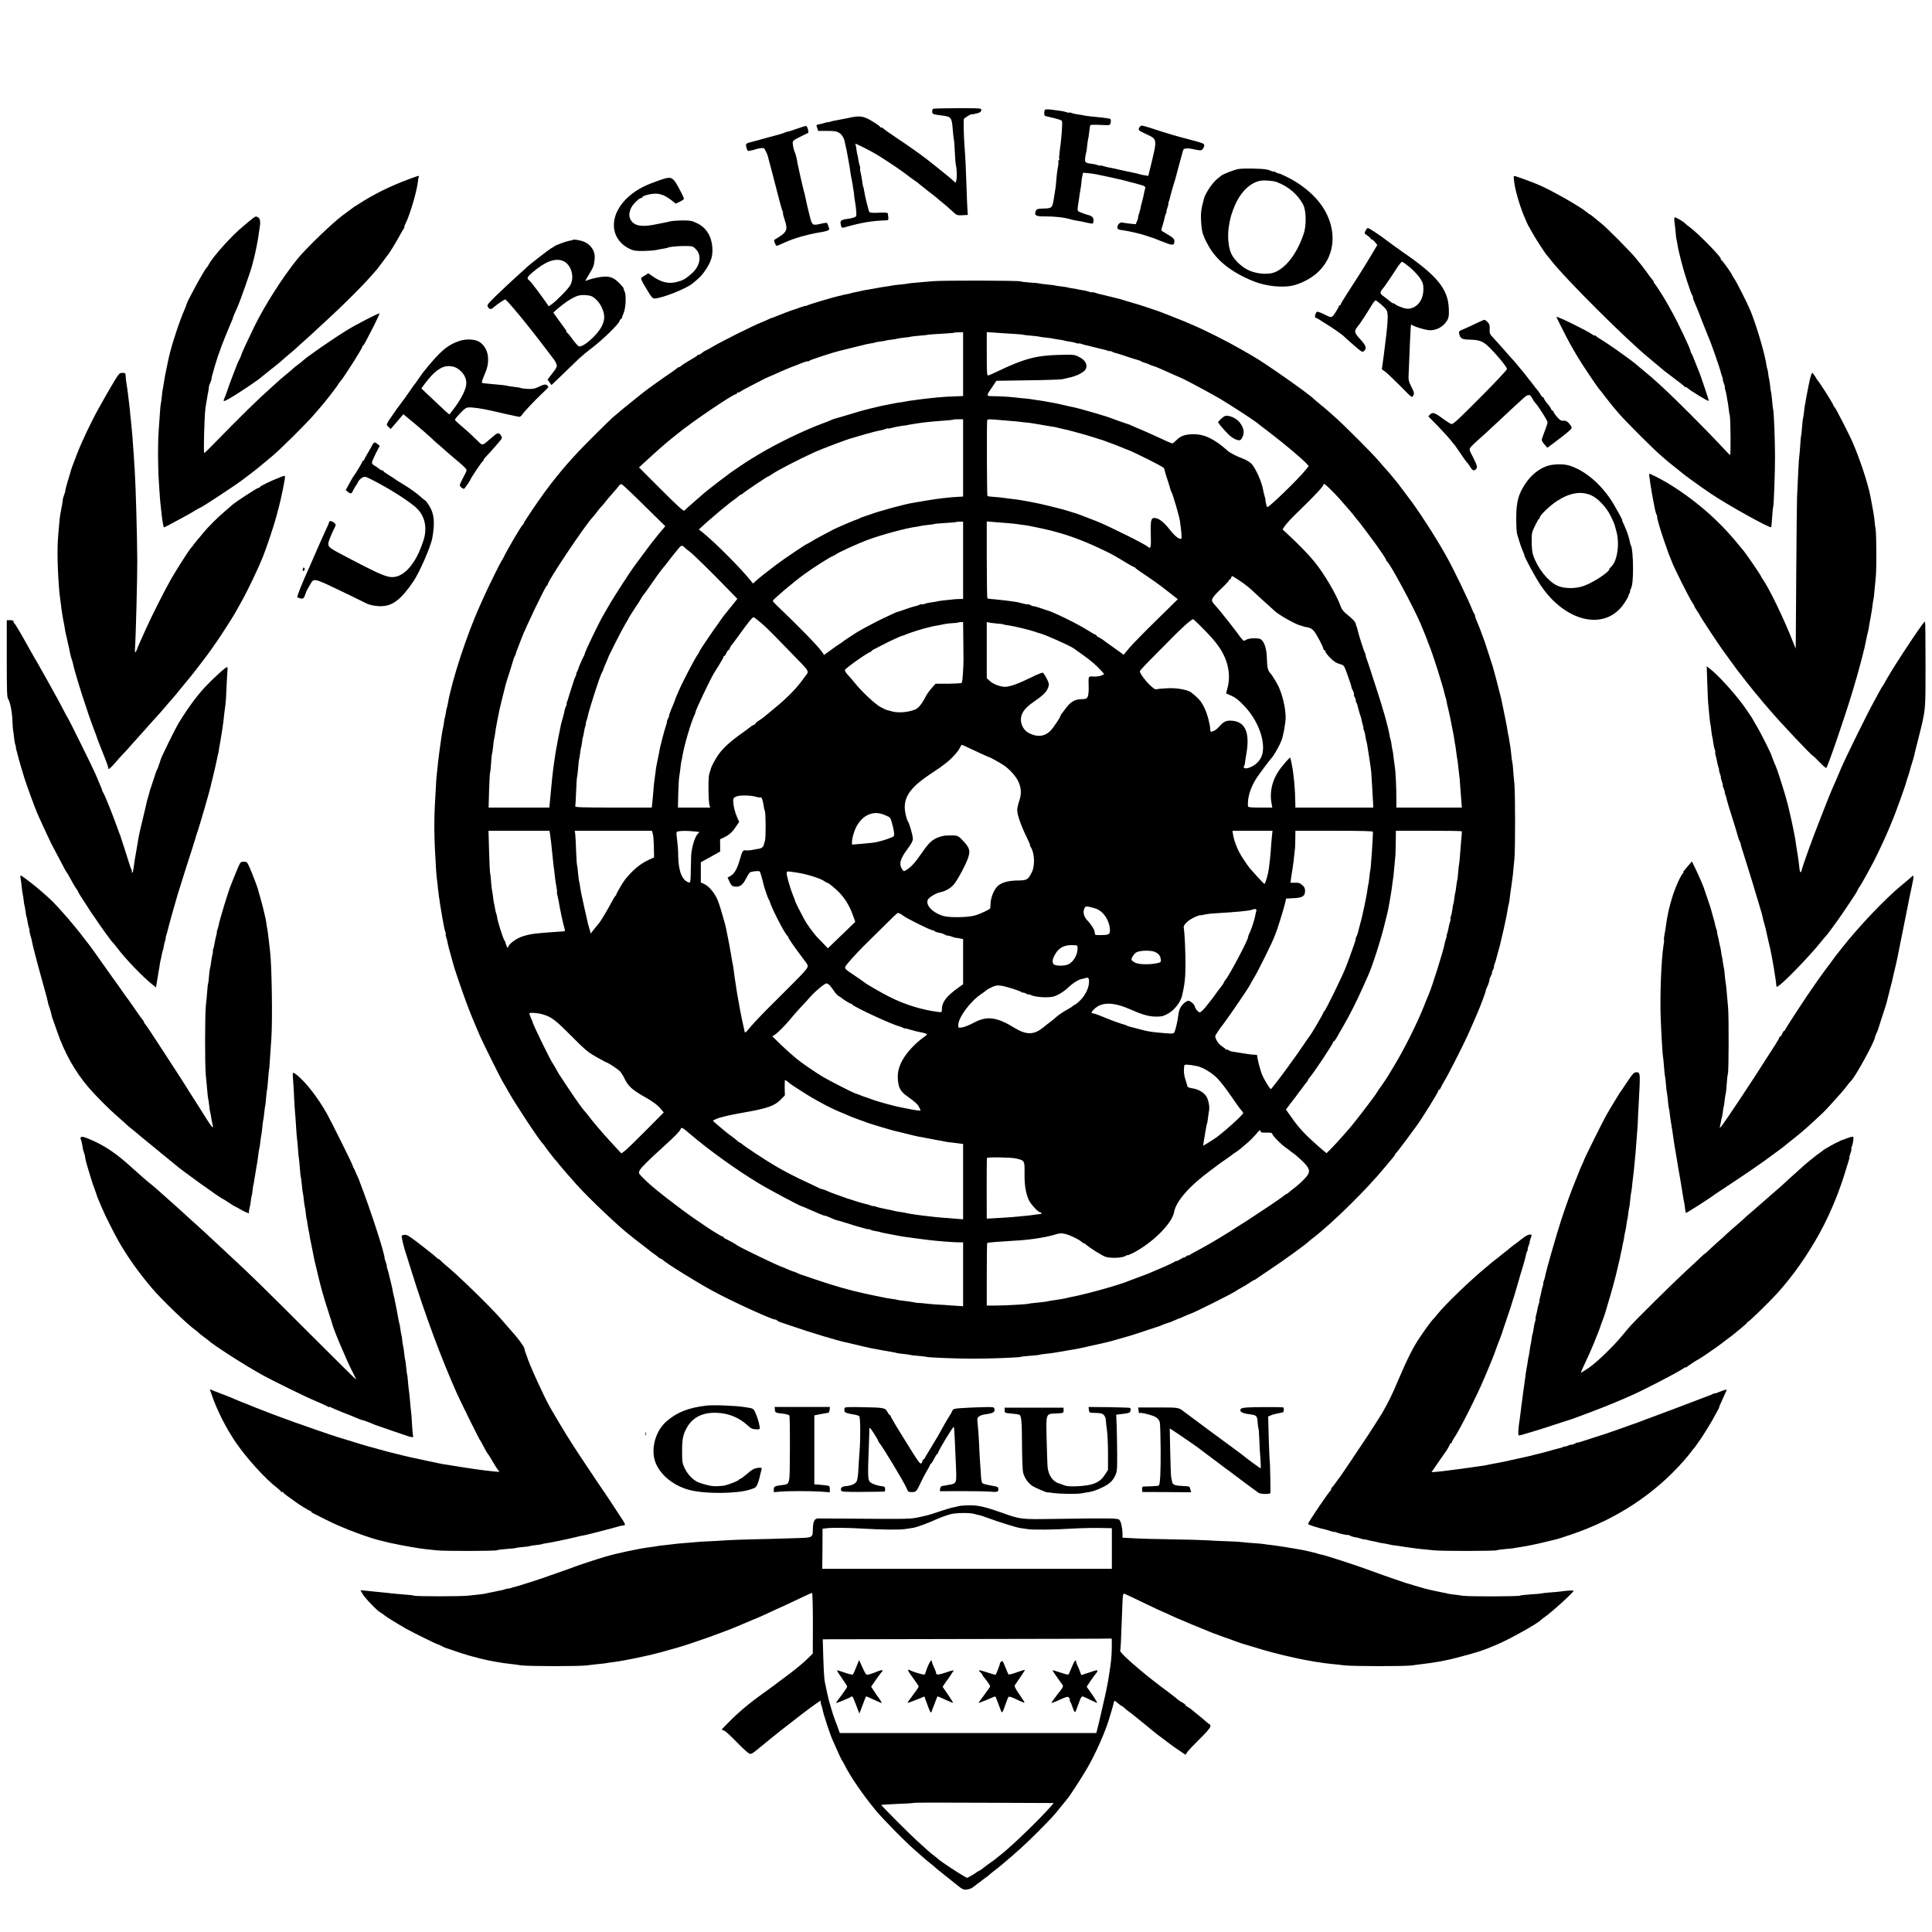 <?xml version="1.0" standalone="no"?>
<!DOCTYPE svg PUBLIC "-//W3C//DTD SVG 20010904//EN"
 "http://www.w3.org/TR/2001/REC-SVG-20010904/DTD/svg10.dtd">
<svg version="1.0" xmlns="http://www.w3.org/2000/svg"
 width="2000pt" height="2000pt" viewBox="0 0 2000 2000"
 preserveAspectRatio="xMidYMid meet">
<g transform="translate(0,2000) scale(0.1,-0.1)"
fill="#000000" stroke="none">
<path d="M9657 18873 c-4 -3 -7 -17 -7 -29 0 -25 7 -28 95 -39 105 -13 108
-17 119 -161 3 -39 8 -77 10 -85 3 -8 7 -64 10 -125 3 -62 7 -122 10 -135 19
-82 11 -213 -11 -184 -10 13 -110 96 -198 165 -38 30 -77 60 -85 67 -55 44
-196 144 -315 223 -77 51 -141 97 -143 102 -2 4 -10 8 -18 8 -8 0 -14 4 -14 8
0 4 -36 30 -81 57 -92 56 -130 61 -254 32 -38 -8 -90 -18 -114 -22 -23 -3 -54
-10 -67 -15 -13 -5 -24 -7 -24 -5 0 2 -11 0 -26 -5 -14 -6 -39 -12 -57 -15
-40 -8 -39 -6 -27 -41 l10 -29 93 0 c74 0 98 -4 124 -20 27 -16 51 -55 58 -95
1 -6 18 -83 20 -90 0 -3 5 -27 10 -55 5 -27 9 -52 10 -55 3 -14 19 -108 20
-125 1 -11 6 -36 10 -55 4 -19 9 -45 11 -57 1 -13 6 -42 10 -65 4 -24 7 -46 6
-50 -1 -4 3 -32 9 -64 6 -31 12 -79 13 -106 3 -45 1 -50 -22 -59 -13 -5 -39
-11 -56 -13 -86 -11 -94 -19 -79 -74 4 -18 11 -22 27 -18 177 51 294 71 438
75 23 1 26 5 24 29 -2 15 -4 33 -5 40 -1 11 -21 13 -91 10 -60 -3 -93 -1 -100
7 -9 11 -48 171 -56 228 -2 16 -6 32 -9 37 -2 4 -7 29 -10 56 -3 27 -11 66
-16 88 -6 21 -8 40 -5 43 2 3 1 15 -4 28 -5 13 -12 42 -15 66 -4 24 -8 46 -10
49 -2 3 -6 27 -9 54 -3 26 -9 52 -12 58 -6 9 174 -81 229 -116 131 -82 269
-175 342 -234 6 -4 26 -18 45 -32 19 -13 37 -27 40 -30 3 -3 25 -21 50 -40 25
-19 47 -37 50 -40 3 -3 21 -17 42 -32 20 -15 42 -33 50 -40 7 -7 35 -31 62
-52 27 -22 70 -59 95 -83 44 -42 48 -43 103 -41 l57 3 -4 55 c-2 30 -7 138
-10 240 -6 199 -11 292 -20 410 -8 100 -12 272 -7 288 4 11 82 58 82 49 0 -2
21 1 48 8 36 9 48 17 50 34 3 21 3 21 -246 21 -137 0 -252 -3 -255 -7z"/>
<path d="M10818 18864 c-12 -11 -10 -64 2 -65 6 -1 13 -2 18 -4 4 -1 21 -5 37
-9 94 -23 114 -29 118 -40 8 -20 -4 -177 -24 -319 -5 -38 -7 -73 -3 -78 3 -5
0 -9 -6 -9 -6 0 -8 -5 -5 -10 4 -6 2 -34 -4 -63 -6 -28 -13 -86 -16 -127 -6
-77 -7 -83 -28 -210 -15 -84 -19 -87 -112 -89 -57 -1 -70 -7 -77 -38 -9 -34
12 -44 93 -43 103 1 211 -11 274 -31 17 -5 46 -11 65 -14 19 -2 62 -11 95 -19
33 -8 63 -12 67 -10 5 3 8 18 8 34 0 29 -18 46 -58 55 -24 6 -85 29 -98 37
-11 8 -11 26 1 98 4 22 8 50 9 63 2 12 7 42 11 67 5 25 9 59 10 75 1 17 5 45
9 63 l8 34 56 -5 c52 -5 99 -14 202 -37 19 -4 58 -13 85 -19 28 -5 76 -17 108
-26 31 -8 81 -21 110 -29 83 -22 88 -26 81 -50 -4 -11 -8 -30 -10 -41 -1 -11
-10 -47 -18 -80 -9 -33 -19 -72 -21 -87 -3 -15 -10 -39 -15 -53 -5 -14 -9 -29
-8 -33 2 -4 -3 -22 -11 -40 l-14 -33 -61 6 c-33 4 -67 8 -74 11 -22 7 -49 -14
-54 -40 -6 -28 5 -34 70 -42 49 -6 189 -39 227 -54 17 -7 38 -13 47 -15 9 -2
58 -20 108 -41 119 -48 134 -48 137 -7 3 32 -5 39 -126 110 -11 7 -11 16 3 56
8 26 18 61 21 78 3 18 10 40 16 50 5 11 7 19 5 19 -3 0 1 18 9 40 8 22 12 40
10 40 -3 0 0 11 5 25 5 14 12 36 14 48 2 12 16 61 30 109 15 48 29 95 31 105
3 15 53 198 72 266 3 9 12 18 19 18 8 1 20 2 27 3 6 1 28 -1 47 -6 92 -19 98
-19 113 3 8 11 14 28 13 37 -3 17 -13 20 -131 52 -176 46 -229 62 -359 104
-76 26 -147 46 -156 46 -9 0 -22 -11 -28 -24 -10 -23 -8 -26 64 -60 129 -61
126 -44 54 -344 l-23 -93 -41 7 c-22 3 -44 8 -48 10 -3 2 -30 9 -60 15 -29 6
-62 13 -73 15 -11 2 -49 11 -85 19 -36 8 -80 18 -99 21 -19 3 -45 10 -59 15
-14 5 -27 7 -29 5 -3 -3 -16 -1 -30 5 -13 5 -39 11 -58 13 -72 9 -77 14 -71
62 3 24 7 48 9 52 3 4 8 36 11 71 4 35 8 67 10 70 2 3 7 35 11 71 4 36 9 69
12 74 3 5 50 6 104 3 82 -5 98 -4 103 9 9 24 7 54 -4 55 -5 1 -13 2 -17 3 -12
3 -120 16 -183 21 -30 3 -62 8 -70 10 -8 3 -34 7 -57 10 -23 3 -53 9 -66 14
-14 6 -27 8 -30 5 -2 -2 -16 0 -30 5 -14 6 -45 12 -69 15 -24 3 -65 8 -93 12
-27 3 -53 2 -57 -2z"/>
<path d="M8243 18665 c-51 -18 -93 -31 -93 -29 0 3 -9 0 -20 -6 -11 -6 -61
-22 -112 -35 -51 -13 -127 -34 -168 -46 -41 -11 -85 -23 -98 -26 -13 -3 -26
-11 -28 -17 -6 -17 12 -71 23 -69 6 1 22 4 37 7 14 2 29 7 34 9 4 3 26 8 49
12 40 5 43 4 58 -26 9 -17 18 -38 21 -47 2 -10 11 -42 19 -72 9 -30 41 -154
72 -275 30 -121 59 -225 64 -231 5 -6 7 -13 4 -16 -3 -3 5 -36 18 -74 36 -108
25 -128 -101 -203 -11 -6 -11 -13 0 -39 13 -30 14 -31 43 -18 89 40 126 55
185 74 84 26 183 49 240 57 25 3 57 11 72 16 24 10 26 14 17 37 -5 15 -11 32
-14 38 -2 9 -17 9 -57 0 -100 -23 -100 -23 -126 79 -13 50 -25 99 -27 110 -10
45 -16 71 -20 93 -2 13 -7 32 -10 42 -3 10 -8 27 -10 37 -2 10 -16 70 -31 133
-14 63 -27 122 -28 130 -5 36 -19 96 -27 111 -10 20 -21 66 -23 99 -1 22 9 30
74 62 41 21 79 39 84 41 12 4 -5 70 -19 73 -6 1 -52 -13 -102 -31z"/>
<path d="M12818 18250 c-42 -7 -166 -56 -178 -70 -3 -3 -18 -16 -35 -28 -51
-40 -125 -148 -141 -207 -29 -106 -35 -148 -31 -225 5 -87 13 -135 25 -154 3
-6 7 -17 8 -24 2 -7 22 -48 46 -90 85 -152 240 -273 463 -363 131 -53 307 -71
416 -43 96 25 199 82 264 148 142 143 178 347 98 548 -68 172 -227 327 -442
432 -39 19 -71 32 -71 30 0 -3 -13 2 -30 11 -16 9 -30 13 -30 10 0 -3 -8 -1
-18 4 -11 6 -32 13 -48 16 -49 11 -246 14 -296 5z m397 -134 c122 -45 221
-130 276 -236 31 -60 34 -216 5 -300 -69 -201 -175 -344 -296 -397 -60 -27
-177 -21 -260 13 -79 32 -161 108 -194 178 -33 71 -42 198 -21 306 2 14 7 39
11 55 8 41 40 127 65 177 63 123 157 204 254 218 42 6 126 -2 160 -14z"/>
<path d="M4310 18173 c-203 -70 -374 -149 -535 -246 -55 -34 -104 -65 -110
-69 -5 -4 -59 -44 -120 -89 -107 -79 -382 -345 -470 -454 -151 -188 -336 -478
-442 -695 -66 -135 -133 -280 -133 -289 0 -4 -10 -27 -22 -52 -12 -24 -23 -46
-23 -49 -2 -6 -9 -24 -52 -135 -19 -49 -41 -110 -49 -135 -8 -25 -19 -54 -24
-65 -24 -56 -22 -57 33 -27 89 49 325 207 347 232 3 3 48 39 100 80 52 41 102
81 110 90 8 8 44 39 80 69 36 30 70 59 75 65 6 6 48 45 95 86 46 41 100 91
120 110 20 19 79 74 132 122 135 124 331 320 408 408 36 41 68 77 71 80 3 3
29 37 57 75 28 39 55 75 60 80 19 24 82 127 116 190 20 37 41 74 47 81 6 8 9
14 5 14 -4 0 2 17 13 38 44 86 117 334 127 431 2 24 7 48 10 52 6 10 -3 10
-26 2z"/>
<path d="M15674 18124 c9 -85 52 -234 98 -349 23 -55 44 -104 48 -110 4 -5 22
-37 40 -70 34 -62 134 -217 154 -238 6 -7 27 -32 46 -57 146 -187 783 -822
1010 -1006 19 -16 37 -31 40 -34 3 -3 30 -25 60 -50 30 -25 57 -47 60 -50 3
-3 50 -39 105 -80 55 -41 103 -79 107 -85 4 -5 8 -7 8 -3 0 4 9 0 20 -10 39
-33 215 -140 218 -132 2 4 -15 61 -38 126 -23 66 -42 124 -44 129 -1 6 -8 21
-13 35 -6 14 -26 63 -44 110 -17 47 -36 89 -41 95 -4 5 -8 14 -8 21 0 22 -128
291 -194 409 -22 39 -44 79 -50 90 -23 42 -111 181 -123 193 -7 7 -13 17 -13
22 0 5 -6 15 -13 22 -7 7 -34 43 -60 80 -26 36 -53 72 -60 80 -7 7 -28 33 -47
58 -44 58 -309 325 -363 367 -23 18 -58 46 -77 63 -19 16 -38 30 -41 30 -3 0
-18 10 -32 23 -71 60 -379 235 -512 289 -57 24 -196 75 -224 83 -24 7 -24 7
-17 -51z"/>
<path d="M6885 18153 c-17 -4 -78 -25 -150 -53 -233 -89 -386 -266 -380 -440
4 -101 63 -188 161 -235 42 -20 63 -24 144 -23 52 1 112 5 133 10 20 4 54 11
75 14 20 3 40 8 43 9 23 15 198 24 254 14 9 -1 29 -17 45 -36 57 -65 35 -172
-52 -247 -65 -56 -86 -68 -153 -85 -83 -22 -158 -4 -248 58 l-46 32 -41 -26
c-46 -29 -49 -15 32 -152 38 -64 54 -83 71 -83 75 0 327 99 397 156 73 60 96
83 133 138 54 81 74 138 72 211 -3 130 -58 226 -157 273 -56 28 -71 30 -158
30 -52 -1 -108 -5 -125 -10 -16 -4 -42 -11 -58 -13 -15 -3 -58 -11 -95 -19
-139 -28 -215 -15 -251 45 -23 37 -21 79 4 130 18 37 82 99 102 99 7 0 13 4
13 9 0 15 95 39 147 36 53 -3 102 -26 168 -79 l30 -24 43 20 c23 11 42 25 42
30 0 6 -11 31 -24 57 -82 160 -94 171 -171 154z"/>
<path d="M2615 17738 c-16 -12 -32 -25 -35 -28 -3 -3 -30 -25 -60 -50 -122
-100 -314 -313 -360 -400 -7 -14 -16 -27 -20 -30 -21 -15 -210 -361 -210 -384
0 -3 -9 -25 -19 -49 -52 -117 -134 -367 -162 -492 -4 -22 -10 -49 -13 -60 -22
-103 -38 -187 -42 -220 -3 -22 -7 -47 -9 -55 -3 -8 -7 -42 -10 -75 -3 -33 -8
-67 -10 -75 -3 -9 -7 -54 -10 -100 -3 -47 -9 -132 -13 -190 -9 -130 -8 -366 3
-525 5 -66 9 -133 10 -150 1 -16 5 -64 10 -105 5 -41 9 -82 10 -90 4 -44 18
-120 22 -120 3 0 38 17 77 39 39 21 103 55 141 76 39 21 87 49 107 62 21 12
39 23 42 23 14 0 370 234 448 294 15 12 48 37 74 56 70 53 113 88 239 194 89
76 355 340 427 425 35 41 68 79 73 85 26 27 163 203 173 223 7 12 18 27 25 35
30 30 227 340 227 357 0 5 3 11 8 13 8 4 23 31 110 201 35 70 63 130 60 132
-7 7 -251 -119 -348 -180 -168 -105 -430 -288 -450 -314 -3 -3 -23 -19 -45
-35 -22 -16 -44 -34 -50 -40 -5 -6 -35 -31 -65 -56 -30 -25 -57 -47 -60 -50
-3 -3 -48 -44 -100 -90 -142 -126 -312 -292 -614 -602 -42 -43 -79 -78 -82
-78 -4 0 -4 91 -1 203 7 205 9 245 23 320 4 23 8 47 9 52 0 6 5 30 10 55 5 25
8 48 7 52 -1 4 5 23 13 42 9 20 15 38 14 41 -2 17 62 235 88 295 3 8 7 20 8
25 4 15 84 214 106 262 10 23 19 45 19 48 0 4 7 22 15 41 8 19 22 50 31 70 34
76 148 402 159 454 1 8 8 33 14 55 14 55 40 182 46 230 3 22 9 65 14 95 10 60
2 94 -24 104 -20 7 -15 9 -50 -16z"/>
<path d="M17335 17749 c-4 -5 -4 -26 -1 -47 3 -20 9 -68 12 -107 3 -38 7 -72
9 -75 2 -3 6 -26 10 -50 10 -73 62 -270 100 -382 19 -56 36 -107 38 -113 2 -5
9 -20 15 -32 7 -13 11 -23 8 -23 -5 0 8 -34 39 -105 7 -16 34 -84 59 -150 26
-66 53 -133 60 -150 27 -59 122 -330 131 -374 2 -9 8 -28 14 -43 6 -16 8 -28
6 -28 -3 0 2 -16 10 -37 8 -20 13 -38 11 -41 -3 -2 -1 -14 4 -27 5 -13 11 -43
15 -66 3 -24 8 -51 10 -59 2 -8 7 -40 10 -70 3 -30 9 -64 12 -75 8 -28 11
-405 3 -405 -4 0 -47 44 -96 98 -49 53 -193 201 -319 327 -193 192 -272 268
-399 380 -22 19 -121 102 -177 148 -71 57 -289 210 -349 245 -25 14 -48 31
-52 37 -4 5 -8 6 -8 2 0 -5 -12 0 -27 11 -57 40 -344 182 -369 182 -2 0 0 -8
5 -17 5 -10 27 -54 49 -98 59 -119 103 -199 167 -305 55 -91 197 -302 219
-327 6 -6 36 -44 66 -84 30 -39 64 -82 75 -95 11 -12 40 -47 65 -76 65 -77
364 -375 440 -439 35 -30 71 -60 78 -67 8 -7 30 -25 50 -40 20 -15 44 -34 53
-42 37 -34 182 -140 329 -240 167 -113 612 -361 625 -348 2 2 7 49 10 103 4
55 8 102 11 106 6 11 19 353 19 519 0 161 -12 478 -19 488 -2 4 -7 45 -11 92
-4 47 -9 88 -11 91 -2 4 -6 31 -9 60 -3 30 -8 61 -10 69 -3 8 -7 35 -10 59 -3
24 -7 47 -9 50 -3 4 -7 25 -11 49 -17 115 -104 409 -165 557 -28 68 -138 287
-162 322 -15 23 -28 44 -28 47 0 10 -93 140 -109 153 -9 7 -13 13 -8 13 23 1
-231 262 -318 326 -22 16 -42 32 -45 36 -16 21 -110 76 -115 67z"/>
<path d="M14136 17612 c-14 -27 -13 -29 20 -51 19 -13 34 -28 34 -33 0 -5 3
-7 8 -5 4 2 19 -10 34 -27 l26 -32 -62 -104 c-60 -102 -152 -248 -262 -417
-30 -46 -54 -87 -54 -93 0 -5 -4 -10 -10 -10 -5 0 -10 -5 -10 -10 0 -6 -16
-35 -36 -65 -40 -60 -36 -60 -132 -11 -26 13 -53 21 -59 18 -17 -11 -28 -62
-13 -62 6 0 26 -10 43 -22 18 -13 47 -31 64 -41 36 -19 175 -116 183 -127 3
-4 48 -44 99 -89 94 -81 95 -81 114 -62 27 27 17 55 -39 116 -61 66 -67 83
-41 120 12 17 24 32 27 35 7 6 94 140 132 204 15 25 32 46 37 46 14 0 94 -69
113 -98 23 -36 18 -121 -28 -476 l-19 -139 35 -25 c19 -14 89 -81 156 -148
121 -123 121 -124 134 -99 12 23 10 32 -19 90 -32 64 -33 66 -27 172 3 59 8
190 12 291 4 100 9 182 11 182 2 0 11 -4 21 -10 27 -15 112 -41 155 -47 81
-11 164 34 204 111 11 22 14 51 11 115 -9 199 -120 336 -470 577 -62 43 -140
99 -173 125 -68 53 -184 129 -196 129 -5 0 -15 -13 -23 -28z m461 -381 c38
-33 85 -83 104 -112 29 -46 34 -62 34 -114 0 -97 -50 -175 -127 -196 -31 -8
-50 -7 -91 7 -29 9 -59 23 -68 30 -8 8 -20 14 -26 14 -5 0 -23 11 -39 25 -16
14 -44 35 -61 48 -39 26 -41 40 -10 77 12 15 28 36 34 46 7 10 27 39 44 64 17
25 49 73 71 108 22 34 46 62 52 62 7 0 44 -27 83 -59z"/>
<path d="M5929 17516 c-2 -2 -19 -6 -38 -9 -33 -6 -142 -46 -151 -56 -3 -3
-17 -12 -32 -20 -24 -12 -245 -184 -258 -201 -3 -3 -50 -46 -105 -95 -55 -50
-147 -135 -204 -191 -97 -95 -102 -102 -90 -122 17 -27 34 -28 62 -1 26 24
107 79 117 79 11 0 144 -156 275 -323 72 -92 84 -107 172 -223 29 -38 56 -73
60 -79 5 -5 14 -23 21 -38 13 -31 9 -40 -61 -129 l-29 -37 20 -28 21 -29 118
113 c65 63 141 136 168 162 28 26 88 76 135 111 104 79 265 235 281 272 6 16
15 28 20 28 5 0 8 3 7 8 -1 4 6 25 16 47 24 52 31 190 12 227 -8 15 -12 29
-10 31 3 3 -17 27 -44 55 -74 76 -130 85 -280 47 -29 -8 -57 -17 -62 -20 -16
-10 -12 0 31 70 43 72 48 84 55 157 9 87 -53 166 -146 187 -48 11 -74 13 -81
7z m-104 -216 c85 -32 126 -161 80 -250 -18 -36 -141 -162 -193 -199 l-31 -22
-30 43 c-17 24 -34 48 -38 53 -5 6 -33 44 -63 85 -30 41 -63 81 -72 88 -28 20
-22 35 35 83 131 111 231 150 312 119z m286 -362 c35 -8 89 -60 114 -112 38
-79 40 -129 5 -202 -44 -91 -195 -224 -238 -209 -9 3 -39 37 -67 75 -27 39
-54 70 -59 70 -5 0 -7 3 -3 6 3 3 -1 13 -8 22 -8 10 -39 53 -71 97 l-56 79 34
31 c76 66 140 110 203 137 36 16 88 18 146 6z"/>
<path d="M9655 17089 c-38 -4 -110 -10 -160 -14 -49 -4 -92 -8 -95 -10 -3 -2
-37 -6 -75 -10 -39 -3 -77 -8 -85 -10 -8 -2 -35 -7 -60 -10 -25 -3 -83 -13
-130 -22 -47 -8 -96 -17 -110 -19 -14 -3 -32 -7 -40 -9 -8 -2 -30 -7 -49 -10
-19 -3 -37 -8 -41 -10 -4 -2 -22 -7 -41 -10 -19 -3 -42 -8 -51 -11 -9 -3 -25
-6 -35 -8 -45 -9 -304 -86 -322 -96 -12 -6 -21 -9 -21 -6 0 2 -24 -5 -52 -15
-29 -11 -60 -22 -68 -24 -22 -5 -150 -54 -187 -70 -17 -8 -35 -15 -40 -15 -4
0 -19 -6 -33 -13 -14 -7 -52 -24 -85 -37 -84 -34 -401 -192 -492 -246 -41 -24
-77 -44 -80 -44 -4 0 -21 -11 -40 -26 -18 -14 -33 -21 -33 -17 0 4 -4 4 -8 -2
-7 -11 -15 -16 -102 -67 -30 -17 -61 -38 -68 -45 -7 -7 -17 -13 -22 -13 -5 0
-15 -6 -22 -12 -7 -7 -33 -26 -58 -43 -74 -49 -253 -177 -286 -204 -17 -14
-60 -48 -95 -76 -63 -49 -160 -130 -229 -189 -19 -17 -116 -112 -215 -211
-198 -197 -326 -344 -476 -545 -75 -101 -229 -329 -229 -340 0 -4 -3 -10 -8
-12 -12 -5 -156 -249 -199 -338 -9 -19 -20 -37 -23 -40 -6 -5 -133 -262 -168
-340 -11 -25 -34 -76 -52 -115 -137 -302 -294 -782 -335 -1024 -3 -19 -8 -37
-10 -40 -2 -4 -6 -26 -10 -51 -4 -25 -8 -47 -11 -51 -2 -4 -6 -28 -9 -55 -4
-26 -8 -50 -10 -54 -3 -5 -20 -115 -31 -200 -1 -13 -6 -47 -10 -75 -4 -27 -8
-61 -9 -75 -1 -14 -6 -56 -10 -95 -5 -38 -9 -88 -10 -110 -1 -22 -5 -96 -9
-165 -15 -236 -13 -409 8 -740 3 -47 8 -101 11 -120 3 -19 7 -55 9 -81 3 -25
7 -61 10 -80 4 -18 8 -50 10 -69 3 -20 7 -47 10 -60 3 -14 8 -43 11 -65 3 -22
7 -47 10 -55 2 -8 6 -31 9 -51 3 -20 10 -48 15 -62 5 -14 8 -27 5 -30 -2 -2 0
-15 5 -29 5 -14 12 -40 15 -59 3 -19 17 -74 32 -124 14 -49 27 -97 29 -105 7
-31 85 -259 133 -390 46 -122 76 -195 141 -345 36 -82 213 -437 236 -475 12
-19 37 -62 55 -95 66 -121 331 -522 360 -545 3 -3 17 -21 30 -40 13 -19 27
-37 30 -40 3 -3 17 -21 32 -42 15 -20 33 -42 41 -50 7 -7 22 -25 33 -40 22
-28 111 -131 179 -207 132 -147 437 -436 554 -526 14 -10 28 -22 31 -25 3 -3
43 -35 90 -70 47 -36 87 -67 90 -70 3 -3 21 -17 40 -30 19 -13 41 -30 48 -37
7 -7 17 -13 22 -13 5 0 15 -6 22 -13 35 -35 344 -227 513 -319 194 -106 613
-298 650 -298 7 0 17 -4 20 -10 3 -5 27 -16 53 -24 26 -8 88 -29 137 -46 142
-50 448 -142 517 -155 11 -3 59 -14 107 -25 86 -21 119 -28 156 -36 47 -10
183 -34 220 -40 22 -3 43 -8 46 -10 3 -2 35 -6 70 -10 35 -3 67 -8 70 -10 4
-2 42 -7 85 -10 44 -3 82 -8 85 -10 12 -7 311 -19 484 -19 181 0 482 12 494
19 4 3 47 7 96 11 49 3 92 8 96 11 4 2 31 6 61 9 29 2 94 11 143 20 50 9 104
18 120 21 17 2 41 6 55 9 14 3 36 7 50 10 14 3 39 8 55 12 17 4 32 7 35 8 3 1
19 4 35 8 17 4 39 9 51 11 36 7 158 37 184 46 14 4 45 13 70 20 67 18 153 45
270 85 58 20 110 37 115 38 6 2 15 5 20 8 8 5 75 29 95 34 3 1 22 9 42 18 21
10 39 17 41 17 3 0 26 10 53 22 27 12 51 23 54 23 34 7 469 224 490 245 3 3
25 16 50 29 25 13 64 37 87 53 23 15 44 28 48 28 3 0 11 5 18 10 7 6 68 47
137 93 155 103 385 270 410 297 3 3 17 15 32 26 210 161 562 507 757 744 34
41 73 87 86 103 13 15 20 27 17 27 -4 0 -2 4 5 8 6 4 54 66 107 137 53 72 99
135 103 140 52 68 233 359 233 374 0 6 4 11 9 11 5 0 11 8 15 18 3 9 15 33 27
52 29 48 84 151 156 295 82 163 104 210 198 430 33 76 85 216 85 228 0 6 6 24
14 38 12 23 27 71 26 84 0 3 7 19 15 35 9 17 13 30 10 30 -3 0 1 14 10 30 9
16 13 30 11 30 -3 0 -1 12 5 28 6 15 12 34 14 42 2 8 10 40 19 71 9 31 19 65
21 75 2 11 11 46 19 80 8 34 17 72 20 85 3 13 12 55 20 92 8 38 18 87 21 110
3 23 9 51 12 62 3 11 7 29 8 40 1 11 5 43 9 70 4 28 9 66 12 85 2 19 6 49 9
65 5 29 7 57 22 213 10 101 9 674 0 777 -5 44 -10 109 -13 145 -2 36 -6 72 -9
80 -2 8 -7 42 -10 75 -3 33 -8 71 -10 85 -3 14 -7 43 -11 65 -3 22 -7 47 -10
56 -2 9 -7 32 -9 50 -3 28 -26 142 -61 309 -3 14 -16 68 -30 120 -13 52 -27
103 -29 113 -2 10 -7 28 -11 40 -4 12 -8 29 -10 37 -1 8 -19 67 -40 130 -21
63 -38 117 -39 120 0 5 -17 52 -57 160 -11 30 -29 74 -39 97 -11 24 -19 49
-19 56 0 7 -4 17 -8 23 -5 5 -15 25 -22 44 -35 92 -192 417 -266 550 -106 191
-299 490 -401 620 -7 8 -33 44 -60 80 -26 36 -50 67 -53 70 -3 3 -25 30 -50
60 -25 30 -51 62 -60 70 -8 8 -40 44 -70 80 -69 83 -382 396 -480 480 -41 36
-77 67 -80 70 -3 3 -27 24 -55 45 -27 22 -54 45 -60 51 -41 47 -518 382 -640
450 -11 6 -65 37 -120 69 -55 32 -165 91 -245 131 -132 66 -178 88 -277 130
-18 8 -48 20 -65 28 -18 8 -76 31 -128 51 -52 20 -104 41 -115 45 -21 9 -243
83 -260 86 -5 2 -48 14 -95 28 -47 15 -94 28 -105 30 -11 2 -49 12 -85 21 -36
9 -75 19 -87 21 -12 2 -33 8 -47 14 -13 5 -26 7 -29 4 -2 -2 -17 0 -32 6 -15
6 -43 12 -62 15 -20 2 -43 7 -52 9 -9 3 -36 8 -61 11 -24 4 -47 8 -50 10 -3 2
-32 6 -64 10 -33 3 -62 8 -65 10 -4 2 -40 6 -81 10 -41 4 -78 9 -81 11 -3 2
-46 6 -94 9 -48 3 -93 9 -99 12 -15 10 -823 11 -911 2z m315 -859 l0 -330 -32
-1 c-117 -4 -171 -7 -233 -13 -134 -14 -150 -16 -185 -21 -19 -3 -53 -7 -75
-10 -22 -2 -53 -8 -70 -11 -16 -4 -41 -8 -55 -9 -14 -1 -61 -10 -105 -19 -44
-9 -89 -18 -100 -20 -11 -2 -58 -13 -105 -25 -81 -20 -130 -34 -287 -82 -38
-11 -75 -22 -84 -24 -9 -2 -25 -8 -35 -13 -11 -6 -46 -20 -79 -32 -202 -74
-485 -211 -685 -332 -98 -59 -99 -60 -169 -107 -98 -66 -125 -85 -131 -91 -3
-3 -41 -32 -85 -64 -67 -50 -176 -137 -195 -156 -3 -3 -41 -36 -85 -74 -44
-39 -85 -75 -90 -82 -8 -9 -70 47 -240 217 l-230 230 45 42 c128 118 230 208
299 263 13 10 38 30 55 44 151 124 574 410 605 410 6 0 11 5 11 12 0 6 3 8 6
5 4 -4 19 2 33 12 14 10 69 39 121 66 52 26 100 51 105 54 6 4 33 17 61 29 27
11 84 36 125 55 41 18 90 39 109 46 36 13 64 24 103 40 32 14 72 25 73 20 0
-2 7 1 15 8 11 9 239 84 299 98 8 2 62 16 120 30 58 15 113 28 123 30 10 3 26
6 35 9 9 3 34 7 56 11 21 3 41 7 45 10 4 2 29 6 55 10 27 3 51 7 55 9 3 2 30
7 60 10 29 4 56 8 60 10 3 2 35 7 71 11 35 3 67 8 70 10 3 2 43 6 90 10 47 4
87 8 90 10 3 2 64 6 135 10 72 4 132 9 134 11 2 2 24 4 48 4 l43 0 0 -330z
m519 314 c52 -3 98 -7 101 -9 4 -2 42 -7 85 -10 44 -4 82 -8 85 -10 4 -2 35
-7 70 -10 35 -3 66 -8 69 -10 3 -1 31 -6 61 -10 30 -4 58 -9 62 -12 5 -2 26
-6 48 -9 23 -3 53 -9 67 -15 14 -5 28 -7 30 -5 3 3 16 1 29 -4 14 -6 35 -12
47 -14 12 -2 51 -12 87 -21 36 -9 75 -19 87 -21 12 -2 34 -9 48 -14 14 -5 25
-7 25 -4 0 2 9 0 21 -6 11 -7 31 -13 43 -16 12 -2 62 -18 111 -35 50 -17 101
-33 115 -36 14 -3 30 -10 36 -15 7 -5 22 -11 33 -13 12 -2 36 -11 53 -20 17
-8 35 -15 40 -15 4 0 30 -10 56 -21 26 -12 61 -27 77 -34 17 -7 53 -23 80 -36
28 -13 52 -23 55 -24 20 -4 287 -146 415 -220 82 -48 341 -216 380 -246 5 -5
73 -57 150 -116 145 -111 334 -270 371 -313 l22 -25 -32 -39 c-69 -89 -376
-386 -397 -386 -6 0 -21 64 -20 85 0 2 -5 19 -10 37 -5 18 -12 45 -14 61 -15
81 -74 213 -116 262 -17 19 -53 42 -87 55 -76 29 -137 60 -165 85 -137 123
-245 174 -363 170 -81 -3 -124 -19 -164 -60 -19 -19 -39 -35 -45 -35 -7 0 -69
27 -139 60 -70 33 -162 74 -204 91 -42 17 -81 34 -87 37 -5 4 -12 7 -15 7 -6
1 -159 54 -185 65 -46 20 -352 108 -400 116 -16 3 -55 11 -85 19 -55 13 -126
28 -145 30 -5 1 -30 5 -55 10 -25 4 -55 9 -67 11 -13 1 -41 5 -62 9 -22 4 -57
8 -78 10 -21 1 -69 6 -108 11 -68 7 -125 11 -234 13 -63 1 -63 3 2 97 l42 62
325 5 c179 2 339 8 355 11 17 4 50 12 75 17 82 18 157 58 171 91 19 45 -7 91
-71 123 -49 25 -54 25 -213 21 -231 -6 -361 -41 -627 -169 -47 -23 -92 -42
-100 -44 -13 -2 -15 28 -15 223 l0 226 90 -6 c49 -4 132 -9 184 -12z m-519
-1284 l0 -400 -32 -2 c-106 -4 -251 -22 -373 -44 -44 -8 -91 -16 -105 -18 -78
-10 -351 -84 -465 -126 -33 -12 -64 -22 -70 -24 -5 -1 -19 -7 -30 -13 -11 -6
-22 -11 -25 -11 -7 -1 -45 -16 -105 -42 -27 -12 -66 -28 -85 -37 -19 -8 -43
-19 -52 -24 -120 -63 -200 -106 -230 -126 -21 -12 -40 -23 -42 -23 -9 0 -247
-160 -319 -215 -114 -87 -180 -138 -217 -173 l-25 -23 -18 23 c-104 131 -373
401 -502 505 l-40 32 35 33 c19 18 64 58 100 88 36 30 67 57 70 60 3 3 28 24
55 45 28 22 52 42 55 45 3 3 21 17 40 30 19 14 44 32 54 42 11 10 23 18 27 18
4 0 14 6 22 14 17 17 254 176 263 176 3 0 18 8 32 19 58 41 281 156 446 231
82 37 354 139 386 145 3 1 32 9 65 19 33 10 67 20 75 22 8 2 40 10 70 19 30 8
71 18 90 21 19 3 42 10 51 15 9 4 18 6 21 4 2 -3 19 0 38 5 34 10 96 21 140
26 14 1 25 3 25 4 0 1 9 3 20 4 11 2 38 6 60 10 81 13 172 23 305 32 47 3 87
8 89 10 2 2 26 4 53 4 l48 0 0 -400z m475 384 c33 -2 78 -7 100 -9 22 -3 63
-8 90 -10 28 -3 59 -7 71 -10 12 -2 39 -7 60 -10 21 -3 50 -8 64 -11 13 -3 40
-7 60 -10 19 -2 43 -7 52 -10 10 -3 29 -7 42 -10 50 -9 225 -56 321 -86 55
-18 102 -33 105 -33 3 -1 14 -5 25 -9 11 -4 31 -12 45 -17 14 -5 39 -14 55
-20 17 -7 32 -13 35 -14 7 -2 61 -24 80 -32 8 -3 17 -7 20 -8 59 -20 369 -175
377 -189 4 -6 9 -18 10 -28 1 -9 14 -51 29 -95 14 -43 27 -86 29 -95 2 -9 8
-25 14 -36 15 -28 80 -251 86 -297 15 -108 21 -177 14 -181 -18 -11 -60 20
-108 79 -66 84 -112 123 -152 132 -53 12 -60 -7 -56 -167 4 -136 -1 -155 -29
-129 -32 29 -410 217 -534 266 -131 51 -204 79 -210 80 -3 1 -32 9 -65 20 -74
23 -57 18 -200 54 -124 32 -313 68 -400 76 -27 3 -66 8 -85 11 -19 3 -63 8
-98 10 -35 2 -66 6 -70 8 -6 3 -8 728 -3 785 1 11 17 12 84 7 45 -4 109 -9
142 -12z m-3778 -875 l220 -216 -24 -29 c-13 -16 -34 -40 -46 -54 -12 -14 -35
-44 -51 -65 -17 -22 -33 -42 -36 -45 -3 -3 -38 -50 -78 -105 -40 -55 -79 -107
-86 -116 -24 -29 -202 -304 -246 -379 -24 -41 -55 -95 -70 -120 -51 -87 -199
-394 -197 -410 0 -3 -6 -16 -13 -30 -8 -14 -15 -27 -16 -30 0 -3 -9 -23 -19
-45 -9 -22 -18 -44 -19 -50 -1 -5 -8 -20 -14 -32 -7 -13 -10 -23 -7 -23 3 0 0
-10 -7 -22 -6 -13 -13 -27 -14 -33 -1 -5 -14 -46 -29 -90 -15 -44 -28 -86 -30
-95 -2 -8 -8 -27 -14 -42 -6 -16 -8 -28 -5 -28 2 0 0 -10 -7 -21 -6 -12 -13
-31 -14 -43 -2 -11 -11 -48 -20 -81 -10 -33 -19 -69 -21 -80 -2 -11 -8 -40
-13 -65 -48 -235 -69 -385 -97 -702 l-7 -78 -315 0 -314 0 5 180 c3 99 8 184
11 188 3 5 7 48 10 96 3 48 7 90 10 94 2 4 7 38 11 76 3 38 8 72 10 76 2 3 6
28 10 54 3 27 12 81 20 120 8 39 17 85 20 101 2 17 19 84 35 150 17 66 33 129
35 140 3 11 21 70 41 130 19 61 37 118 39 127 2 9 9 27 16 40 7 13 11 23 10
23 -2 0 2 11 7 25 6 14 29 75 52 135 45 118 247 538 261 543 5 2 9 8 9 12 0
36 388 616 467 698 8 8 26 30 41 50 15 21 34 44 42 52 9 8 26 29 39 45 12 17
48 59 79 94 32 35 63 73 70 83 8 11 20 18 27 16 7 -2 112 -100 232 -219z
m7104 167 c30 -29 72 -73 94 -98 86 -97 151 -172 164 -192 8 -12 18 -23 21
-26 4 -3 44 -54 89 -115 100 -133 103 -138 116 -157 6 -8 29 -43 53 -76 23
-34 42 -65 42 -71 0 -5 4 -11 8 -13 26 -11 268 -460 345 -638 38 -91 71 -171
73 -180 0 -3 6 -18 13 -35 42 -100 147 -432 167 -524 3 -14 7 -28 9 -31 2 -4
7 -22 10 -41 3 -19 10 -50 15 -69 9 -33 34 -155 44 -210 2 -14 7 -36 10 -50 3
-14 8 -43 11 -64 3 -21 7 -48 10 -60 2 -12 7 -43 10 -71 3 -27 8 -59 10 -70 3
-11 7 -45 10 -75 3 -30 8 -73 11 -95 3 -22 7 -60 8 -85 2 -25 7 -91 11 -147
l8 -103 -339 0 -339 0 0 88 c0 129 -8 292 -16 337 -4 22 -9 65 -13 96 -3 30
-7 62 -10 70 -3 8 -7 32 -10 54 -2 22 -7 47 -10 55 -3 8 -7 27 -10 41 -16 98
-69 284 -143 509 -25 74 -47 142 -49 150 -2 8 -16 52 -32 98 -17 45 -28 82
-25 82 2 0 -1 9 -7 20 -12 22 -69 200 -76 239 -3 14 -7 28 -10 33 -3 4 -7 17
-9 28 -4 23 -31 52 -95 103 -28 22 -51 50 -59 74 -44 125 -171 341 -274 468
-63 77 -169 186 -281 289 l-49 45 18 28 c22 34 70 85 154 166 158 153 251 252
251 270 0 17 20 4 71 -47z m-3801 -736 l0 -400 -37 -1 c-21 0 -47 -2 -58 -3
-11 -2 -54 -6 -95 -10 -41 -4 -78 -10 -81 -12 -4 -2 -28 -6 -53 -9 -26 -3 -59
-10 -73 -16 -14 -5 -28 -7 -31 -5 -2 3 -13 1 -24 -5 -11 -6 -32 -13 -46 -15
-15 -3 -58 -16 -97 -30 -38 -14 -77 -27 -86 -29 -9 -2 -25 -8 -35 -14 -11 -6
-50 -24 -88 -41 -58 -25 -235 -119 -295 -155 -44 -28 -134 -87 -144 -96 -7 -6
-25 -19 -42 -29 -16 -10 -58 -39 -92 -65 l-62 -45 -22 32 c-44 63 -232 255
-471 484 -21 20 -38 40 -38 44 0 13 213 194 325 275 97 71 269 180 303 192 9
4 19 9 22 12 13 15 231 115 335 153 139 52 395 121 495 134 25 3 47 8 50 9 3
2 35 7 70 10 36 4 68 8 71 11 3 2 55 6 115 10 60 3 111 8 113 10 2 2 19 4 38
4 l33 0 0 -400z m470 384 c30 -2 73 -7 95 -10 22 -4 54 -8 70 -10 17 -2 64
-10 105 -19 41 -9 82 -17 90 -19 12 -2 72 -16 90 -21 3 -1 19 -5 35 -10 154
-40 326 -106 510 -196 85 -41 95 -47 218 -121 43 -27 82 -48 87 -48 5 0 10 -3
12 -8 2 -4 28 -24 58 -44 114 -76 192 -131 260 -185 8 -6 39 -31 69 -54 l54
-42 -220 -216 c-122 -119 -248 -248 -281 -287 l-60 -72 -103 74 c-57 40 -109
78 -116 84 -7 5 -24 15 -38 22 -14 6 -25 15 -25 20 0 4 -4 8 -10 8 -5 0 -40
20 -78 44 -100 65 -369 197 -432 211 -8 2 -41 13 -72 24 -32 11 -58 18 -58 15
0 -2 -13 2 -29 10 -16 9 -30 13 -33 11 -2 -3 -22 0 -44 6 -21 6 -48 13 -59 15
-78 13 -181 25 -239 30 -38 2 -72 7 -75 10 -3 3 -6 183 -6 401 l0 395 85 -7
c47 -4 110 -8 140 -11z m-3340 -264 c3 -3 21 -17 41 -32 36 -26 211 -198 393
-385 l99 -102 -54 -68 c-29 -37 -56 -70 -59 -73 -24 -21 -280 -392 -280 -405
0 -4 -8 -19 -19 -33 -31 -44 -153 -277 -194 -372 -22 -50 -40 -93 -43 -105 -1
-5 -16 -43 -33 -82 -16 -40 -28 -73 -25 -73 2 0 -2 -13 -11 -30 -9 -16 -13
-30 -11 -30 3 0 -2 -19 -10 -42 -16 -47 -65 -231 -68 -263 -2 -11 -6 -33 -10
-50 -3 -16 -8 -41 -11 -55 -3 -14 -7 -36 -10 -50 -3 -14 -7 -45 -10 -70 -3
-25 -8 -58 -10 -75 -3 -16 -7 -55 -9 -85 -2 -30 -7 -88 -11 -127 l-8 -73 -398
0 c-314 0 -398 3 -394 13 2 6 6 76 9 155 3 79 7 146 10 150 2 4 7 45 11 92 3
46 8 87 10 90 2 3 6 30 10 60 4 30 8 58 10 61 2 3 6 27 10 53 3 27 7 51 9 55
3 4 7 26 11 50 3 24 10 54 15 67 5 13 7 24 5 24 -2 0 0 11 5 25 5 14 12 36 14
48 12 66 130 431 146 452 4 6 11 21 15 33 4 13 16 45 28 70 12 26 21 49 22 52
1 13 144 293 177 348 21 34 38 64 38 67 0 2 26 44 58 92 33 48 65 99 72 113 7
14 16 27 20 30 5 4 53 71 110 154 31 46 95 131 101 136 4 3 31 37 60 76 30 38
70 89 89 111 36 44 40 44 80 3z m5777 -362 c29 -21 60 -46 70 -56 10 -10 68
-63 128 -118 61 -54 112 -101 115 -104 35 -38 225 -146 272 -155 10 -2 21 -6
26 -8 4 -3 25 -8 47 -11 28 -5 48 -16 67 -39 28 -33 98 -166 98 -186 0 -6 5
-11 10 -11 6 0 10 -6 10 -14 0 -8 22 -37 49 -65 34 -35 62 -54 96 -64 48 -13
48 -14 77 -93 31 -84 51 -147 49 -152 -1 -1 6 -16 15 -33 8 -17 13 -33 10 -36
-3 -3 1 -18 10 -34 8 -16 12 -29 9 -29 -3 0 -1 -9 5 -21 7 -11 14 -32 16 -45
3 -14 12 -46 20 -72 9 -25 18 -55 19 -67 2 -11 8 -35 13 -52 6 -18 9 -33 6
-33 -3 0 0 -8 5 -18 5 -10 12 -36 15 -58 2 -21 7 -46 10 -54 3 -8 7 -28 10
-45 2 -16 12 -77 21 -133 9 -57 18 -123 20 -145 3 -44 15 -237 19 -319 l2 -48
-403 0 -403 0 -1 43 c-1 142 -15 293 -35 397 -8 41 -16 76 -18 77 -4 4 -57
-55 -100 -111 -84 -111 -117 -241 -92 -368 l7 -38 -126 0 c-93 0 -125 3 -126
13 -8 89 27 202 96 303 30 45 135 184 152 202 20 21 78 123 97 172 22 56 45
186 45 248 -2 96 -31 221 -72 312 -17 37 -69 123 -84 138 -28 29 -36 60 -38
152 -3 100 -23 170 -60 200 -23 19 -128 16 -157 -4 -25 -18 -23 -19 -103 89
-33 44 -62 82 -65 85 -3 3 -32 39 -64 80 -32 41 -74 91 -93 111 -45 47 -38 62
70 166 47 45 83 84 80 87 -4 3 -1 6 5 6 6 0 14 9 17 20 7 21 7 21 43 -2 20
-12 60 -39 89 -60z m-5033 -378 c62 -49 105 -90 231 -220 77 -79 175 -180 217
-223 75 -78 81 -91 56 -122 -5 -5 -27 -35 -49 -65 -57 -78 -155 -178 -267
-270 -53 -45 -107 -89 -119 -99 -13 -11 -38 -29 -58 -41 -19 -12 -35 -25 -35
-30 0 -5 -8 -11 -18 -14 -10 -4 -27 -14 -38 -24 -10 -9 -50 -39 -89 -66 -108
-76 -184 -145 -232 -210 -39 -53 -79 -128 -88 -166 -2 -8 -8 -30 -14 -48 -11
-36 -8 -283 4 -319 l7 -23 -167 0 -167 0 3 138 c2 75 6 155 10 177 4 22 9 65
13 96 3 30 7 62 10 70 3 8 7 28 9 44 17 111 91 363 128 437 5 10 9 22 9 28 0
17 153 340 193 405 7 11 31 50 55 88 23 37 42 72 42 77 0 6 4 10 9 10 5 0 14
14 21 30 7 17 16 30 21 30 4 0 11 9 14 20 3 11 12 26 18 32 7 7 23 29 37 48
13 19 60 83 104 142 67 90 82 105 95 95 9 -7 24 -19 35 -27z m4582 -59 c104
-104 158 -165 198 -225 90 -136 119 -281 83 -419 l-15 -55 57 -25 c41 -18 77
-47 131 -104 116 -122 189 -281 195 -418 3 -77 -17 -131 -66 -176 -43 -40
-118 -67 -131 -46 -4 6 -4 14 0 17 4 3 8 14 9 25 0 11 8 58 16 105 39 229 -18
341 -173 340 -43 -1 -68 -15 -109 -62 -17 -20 -45 -41 -61 -47 -28 -9 -30 -8
-32 17 0 15 -2 32 -3 37 -18 95 -42 166 -79 229 -21 37 -51 67 -112 116 -37
28 -135 48 -230 46 -55 -2 -110 -6 -124 -10 -21 -6 -33 1 -77 43 -52 50 -103
120 -103 142 0 6 48 59 108 119 59 59 142 143 184 186 132 136 241 234 259
234 4 0 37 -31 75 -69z m-2454 -118 c1 -87 2 -192 2 -233 0 -85 -10 -226 -18
-239 -3 -4 -65 -8 -138 -9 l-133 0 -40 -45 c-22 -24 -49 -62 -60 -83 -38 -76
-76 -124 -109 -138 -73 -30 -178 -39 -244 -20 -23 7 -46 13 -50 13 -4 1 -32
13 -62 29 -56 28 -200 162 -275 257 -22 27 -54 65 -72 83 -17 19 -29 40 -27
46 9 21 243 186 263 186 6 0 11 3 11 8 0 4 10 12 23 18 12 6 56 28 97 50 75
40 194 94 206 94 3 0 20 6 37 14 32 15 189 64 228 71 11 2 28 6 37 9 9 3 35 8
57 11 22 4 54 10 70 14 17 4 55 9 85 10 30 1 57 4 59 7 2 2 15 4 28 4 l23 0 2
-157z m351 142 c32 -2 61 -6 66 -9 4 -3 27 -7 52 -10 53 -7 232 -50 274 -66
17 -7 37 -13 46 -15 46 -9 320 -131 354 -157 6 -5 48 -35 95 -68 79 -55 143
-110 198 -172 l23 -26 -28 -14 c-16 -8 -51 -13 -81 -12 -59 3 -55 13 -52 -117
1 -36 -4 -77 -10 -91 -11 -22 -18 -25 -66 -26 -65 0 -113 -28 -160 -93 -16
-22 -35 -46 -41 -54 -7 -7 -13 -17 -13 -20 0 -16 -73 -126 -104 -158 -61 -63
-139 -71 -226 -25 -73 39 -103 135 -65 207 19 39 60 78 129 125 82 56 122 96
136 138 12 33 11 41 -14 93 -16 31 -34 59 -41 61 -7 3 -62 -19 -121 -49 -128
-63 -220 -97 -269 -97 -51 0 -124 28 -159 61 l-31 28 0 291 0 291 25 -6 c14
-3 51 -7 83 -10z m-269 -1299 c88 -42 181 -84 191 -86 7 -1 94 -49 140 -78 60
-38 133 -118 158 -175 30 -67 33 -128 7 -201 -11 -33 -20 -73 -20 -90 0 -52
38 -160 103 -293 20 -40 33 -73 30 -73 -3 0 1 -10 9 -22 38 -59 43 -190 10
-256 -41 -81 -49 -86 -154 -87 -102 -2 -171 -24 -209 -67 -33 -38 -60 -107
-64 -161 -2 -29 -4 -55 -4 -58 -2 -12 -97 -58 -156 -75 -77 -23 -270 -25 -335
-5 -107 35 -176 107 -157 163 8 26 83 72 132 82 59 12 116 47 149 93 44 61
113 192 137 260 26 77 17 107 -54 182 -51 54 -54 55 -161 52 -44 0 -99 -17
-136 -40 -42 -26 -74 -62 -135 -151 -62 -90 -102 -134 -149 -164 -29 -18 -30
-18 -43 0 -40 55 -28 108 47 209 44 59 60 89 60 113 0 31 -35 155 -50 177 -17
26 -35 105 -34 155 2 117 78 214 265 337 52 35 99 66 104 70 6 5 28 21 50 38
58 43 131 121 150 161 9 19 19 34 22 34 3 0 47 -20 97 -44z m-2225 -495 c19
-6 37 -8 42 -5 12 7 26 -26 33 -80 4 -27 10 -54 13 -59 11 -18 12 -276 2 -310
-6 -17 -11 -38 -13 -45 -4 -19 -22 -34 -48 -38 -13 -1 -43 -7 -68 -12 -25 -5
-57 -7 -72 -5 -28 4 -34 -6 -62 -105 -24 -84 -55 -138 -91 -158 l-33 -19 21
-45 c19 -39 27 -45 56 -48 50 -5 79 16 111 78 16 31 35 62 43 68 15 12 93 20
103 10 4 -5 29 -91 38 -133 7 -33 48 -150 55 -159 5 -6 10 -14 10 -18 8 -49
161 -347 183 -356 4 -2 8 -8 8 -13 0 -11 50 -84 142 -207 78 -102 77 -87 9
-167 -19 -22 -135 -139 -257 -260 -123 -121 -250 -252 -282 -292 -58 -70 -60
-71 -65 -45 -3 15 -11 47 -16 72 -13 52 -48 240 -61 320 -22 140 -32 208 -36
245 -2 21 -6 46 -9 55 -2 8 -7 33 -10 55 -3 22 -8 51 -11 65 -2 14 -7 39 -10
55 -2 17 -12 64 -20 105 -9 41 -18 86 -20 100 -3 14 -16 63 -30 110 -14 47
-26 90 -28 95 -1 6 -13 39 -26 74 -29 73 -89 147 -140 170 l-35 16 0 104 0
105 100 55 100 56 0 63 -1 64 41 19 c52 25 84 53 124 113 l33 48 -21 47 c-24
53 -40 121 -41 169 0 28 5 35 33 47 36 15 150 13 206 -4z m1342 -193 c43 -18
47 -23 62 -76 21 -72 28 -124 19 -138 -7 -11 -110 -47 -172 -60 -44 -9 -65
-11 -172 -20 l-88 -7 0 31 c0 17 8 57 19 90 31 100 94 172 171 196 52 16 96
12 161 -16z m-3477 -191 c5 -28 17 -138 32 -287 2 -25 6 -58 9 -75 2 -16 7
-55 10 -85 3 -30 10 -77 16 -104 5 -27 7 -51 5 -53 -2 -3 0 -18 5 -35 5 -17
11 -50 15 -72 8 -56 45 -228 59 -273 5 -16 3 -23 -6 -24 -8 -1 -34 -3 -59 -4
-240 -16 -283 -22 -363 -46 -72 -21 -156 -84 -158 -118 0 -9 -6 -3 -14 14 -7
17 -12 33 -12 36 1 3 -3 12 -9 20 -16 20 -75 206 -79 251 -1 9 -5 24 -9 34 -4
9 -9 33 -12 53 -3 20 -7 42 -10 50 -2 8 -7 37 -10 65 -3 28 -7 57 -10 65 -2 8
-7 48 -10 90 -3 42 -7 83 -10 91 -3 8 -8 111 -11 228 l-6 212 316 0 315 0 6
-33z m1064 1 c5 -18 10 -81 11 -139 l2 -105 -53 -24 c-91 -42 -167 -105 -248
-206 -22 -27 -90 -144 -90 -154 0 -5 -3 -10 -7 -12 -5 -2 -21 -28 -37 -58 -41
-79 -118 -208 -136 -228 -8 -9 -31 -37 -50 -61 l-35 -45 -12 45 c-8 24 -15 53
-18 64 -2 11 -20 89 -39 173 -19 84 -38 176 -41 205 -4 28 -9 55 -11 58 -2 4
-6 40 -10 80 -3 41 -8 77 -10 81 -3 4 -7 69 -10 145 -2 76 -7 155 -9 176 l-5
37 400 0 399 0 9 -32z m421 26 l62 -7 -20 -21 c-29 -32 -61 -139 -66 -221 -1
-16 -3 -87 -4 -157 -1 -95 -4 -126 -13 -124 -71 12 -114 109 -117 266 -1 81
-4 111 -16 214 -5 37 -3 45 12 49 28 7 95 8 162 1z m5987 -61 c-4 -38 -9 -99
-11 -138 -5 -66 -10 -113 -21 -195 -8 -55 -36 -150 -44 -150 -4 0 -36 32 -71
71 -35 40 -69 77 -74 83 -25 26 -103 144 -123 186 -29 61 -52 127 -58 173 l-6
37 207 0 208 0 -7 -67z m1046 57 c4 -14 -21 -390 -27 -400 -2 -3 -6 -37 -10
-75 -4 -39 -9 -73 -11 -76 -2 -4 -6 -28 -9 -55 -4 -27 -17 -101 -31 -164 -29
-132 -27 -126 -49 -205 -9 -33 -18 -68 -20 -77 -2 -9 -9 -26 -15 -37 -6 -12
-8 -21 -6 -21 3 0 -8 -37 -25 -82 -16 -46 -31 -87 -33 -93 -2 -5 -7 -19 -11
-30 -4 -11 -19 -49 -32 -85 -33 -87 -212 -454 -224 -458 -5 -2 -9 -8 -9 -14 0
-10 -128 -228 -139 -238 -3 -3 -37 -52 -76 -110 -64 -95 -247 -347 -288 -395
-9 -11 -23 -28 -30 -38 -12 -17 -16 -14 -50 41 -32 52 -53 94 -63 127 -24 76
-43 159 -38 166 4 7 -23 13 -47 11 -3 -1 -48 6 -100 14 -52 8 -104 17 -117 19
-13 2 -29 9 -37 15 -8 7 -15 9 -15 4 0 -5 -4 -4 -8 1 -4 6 -23 21 -44 35 -34
23 -68 74 -68 103 0 10 40 70 88 132 56 73 272 390 272 400 0 3 20 37 44 77
43 71 197 383 211 428 1 3 5 12 8 20 16 35 86 260 98 312 l13 56 77 4 c92 4
119 21 119 76 0 25 -7 41 -27 58 -29 25 -35 27 -91 26 l-33 0 6 46 c4 26 10
70 15 97 7 43 14 97 26 215 1 14 3 60 3 103 l1 77 399 0 c263 0 400 -3 403
-10z m919 5 c3 -2 2 -37 -3 -77 -4 -40 -10 -111 -13 -158 -3 -47 -8 -92 -10
-100 -2 -8 -7 -48 -10 -89 -3 -41 -7 -77 -9 -80 -2 -3 -7 -33 -11 -66 -3 -32
-8 -62 -10 -65 -2 -3 -6 -30 -10 -60 -3 -29 -8 -57 -10 -60 -3 -4 -7 -29 -10
-54 -3 -26 -10 -58 -15 -70 -5 -13 -7 -26 -4 -29 2 -2 0 -15 -5 -29 -5 -14
-12 -41 -15 -60 -3 -19 -10 -47 -15 -62 -6 -14 -8 -26 -6 -26 2 0 0 -11 -5
-25 -5 -14 -12 -36 -14 -49 -14 -79 -134 -460 -170 -541 -8 -16 -26 -61 -41
-100 -70 -179 -211 -462 -316 -633 -24 -40 -49 -81 -54 -90 -20 -34 -90 -137
-96 -142 -3 -3 -12 -16 -18 -28 -7 -13 -37 -56 -67 -95 -30 -40 -64 -85 -77
-102 -30 -40 -140 -179 -147 -185 -3 -3 -34 -39 -70 -80 -36 -41 -88 -98 -116
-126 l-52 -52 -43 36 c-165 142 -238 217 -318 333 l-59 83 42 56 c22 30 43 57
46 60 3 3 17 21 30 40 13 19 27 37 30 40 3 3 17 21 30 40 13 19 30 41 37 48 7
7 13 17 13 21 0 4 8 16 18 27 41 46 242 349 242 364 0 5 4 10 8 10 5 0 17 17
29 38 11 20 42 75 70 122 66 114 141 263 197 390 26 58 51 114 56 125 45 95
140 393 179 560 7 28 16 66 21 85 5 19 12 53 16 75 4 22 8 47 10 55 6 33 18
106 19 115 3 23 17 131 20 145 2 14 16 165 21 223 1 15 2 77 3 137 l1 110 338
0 c186 0 341 -2 343 -5z m-6876 -429 c101 -16 236 -58 277 -87 14 -10 30 -19
36 -19 9 0 76 -55 112 -91 68 -69 114 -145 151 -248 l23 -64 -142 -137 -142
-137 -57 60 c-66 67 -67 68 -108 122 -35 46 -64 89 -83 125 -34 62 -86 166
-88 175 -1 6 -12 35 -24 65 -34 83 -72 221 -66 236 6 17 0 17 111 0z m3080
-369 c85 -24 155 -128 155 -231 0 -39 -14 -46 -101 -46 -54 0 -56 1 -56 25 0
26 -34 82 -75 125 -36 37 -49 82 -35 120 13 33 18 34 112 7z m1670 -28 c-4
-12 -8 -31 -10 -42 -7 -46 -41 -150 -66 -199 -5 -10 -9 -23 -9 -29 0 -31 -201
-409 -237 -447 -7 -7 -13 -17 -13 -21 0 -7 -23 -39 -68 -96 -4 -5 -18 -26 -32
-45 -13 -19 -27 -37 -30 -40 -3 -3 -21 -25 -40 -50 -38 -50 -69 -80 -81 -80
-13 0 -49 42 -49 57 0 21 -46 63 -69 63 -11 0 -36 -16 -54 -35 -33 -34 -44
-63 -53 -140 -6 -46 -26 -128 -36 -149 -9 -17 -18 -18 -92 -12 -155 13 -173
16 -267 41 -52 14 -102 27 -112 29 -9 3 -22 8 -27 11 -5 3 -18 8 -27 10 -22 5
-128 42 -168 60 -72 30 -139 55 -151 55 -22 0 -17 17 14 45 80 76 202 73 385
-9 109 -49 181 -69 252 -70 59 0 78 4 123 29 69 37 131 117 149 188 26 111 34
180 35 307 1 134 -8 342 -18 396 -6 30 43 77 113 110 31 13 58 23 60 20 2 -2
19 0 36 5 18 5 68 12 112 14 216 13 355 26 380 36 39 15 57 11 50 -12z m-3682
-30 c12 -7 24 -15 27 -18 15 -18 283 -151 303 -151 9 0 18 -4 21 -9 5 -7 51
-20 71 -21 3 0 19 -7 35 -15 17 -9 30 -13 30 -11 0 3 18 -1 40 -9 22 -8 41
-14 43 -13 1 1 19 -2 40 -6 l37 -7 0 -234 0 -234 -46 -33 c-128 -91 -174 -151
-174 -231 0 -26 -1 -27 -42 -22 -169 22 -343 76 -503 157 -76 38 -244 135
-255 147 -3 3 -45 33 -94 66 -127 85 -124 79 -79 134 46 56 140 156 212 225
29 28 108 106 175 173 66 67 125 122 129 122 5 1 18 -4 30 -10z m1832 -354 c1
-70 -44 -146 -101 -170 -38 -16 -128 -15 -145 2 -22 22 -14 62 22 118 37 56
89 82 164 81 60 -1 60 -1 60 -31z m797 -38 c41 -17 58 -37 64 -76 4 -23 1 -31
-15 -36 -72 -22 -206 -23 -249 -1 -17 9 -33 20 -37 26 -10 16 23 68 52 83 39
19 144 21 185 4z m-679 -319 c-2 -59 -40 -134 -94 -187 -23 -22 -46 -41 -50
-41 -4 0 -14 -6 -21 -13 -7 -7 -33 -24 -58 -37 -47 -26 -108 -68 -125 -86 -5
-6 -30 -26 -55 -45 -25 -18 -47 -36 -50 -39 -3 -4 -27 -22 -55 -41 -76 -51
-154 -46 -255 16 -193 119 -292 132 -433 56 -39 -21 -91 -42 -114 -46 -43 -7
-43 -7 -43 24 0 76 123 243 234 318 23 15 46 33 53 39 7 7 33 22 58 34 36 18
57 21 93 17 51 -6 199 -53 220 -69 6 -6 12 -8 12 -4 0 4 14 0 30 -9 17 -9 30
-13 30 -10 0 3 8 1 18 -4 41 -22 163 -32 230 -19 42 8 111 49 159 94 51 49
110 85 147 91 17 3 33 7 36 9 2 3 11 3 20 2 11 -3 15 -15 13 -50z m-2682 -30
c11 -13 32 -40 45 -60 13 -20 34 -43 46 -49 13 -7 25 -15 28 -18 10 -12 90
-61 99 -61 5 0 11 -4 13 -8 9 -22 423 -214 490 -227 9 -2 26 -9 37 -15 12 -6
21 -9 21 -6 0 2 28 -5 63 -16 34 -10 76 -21 93 -23 17 -3 41 -8 54 -13 23 -9
23 -10 -20 -41 -68 -48 -148 -129 -192 -194 -54 -80 -78 -152 -74 -229 4 -93
26 -136 93 -183 88 -63 111 -84 128 -117 8 -17 15 -32 15 -34 0 -4 -84 7 -125
17 -22 5 -52 11 -66 13 -57 9 -241 59 -305 82 -38 14 -73 27 -79 28 -5 2 -17
6 -25 9 -14 6 -69 27 -80 30 -26 8 -272 134 -334 171 -75 45 -228 150 -271
187 -11 10 -43 38 -72 62 -28 25 -80 73 -115 107 l-63 62 25 16 c34 22 117
106 170 172 24 30 72 84 106 120 34 36 77 83 95 104 45 52 146 136 164 136 8
0 24 -10 36 -22z m-2971 -299 c89 -27 128 -56 290 -219 147 -148 176 -173 266
-223 55 -31 103 -57 107 -57 10 0 110 -66 133 -88 12 -12 35 -47 50 -79 39
-80 80 -116 209 -189 78 -43 136 -86 167 -125 l29 -35 -188 -190 c-104 -104
-202 -200 -220 -212 l-31 -22 -84 91 c-45 50 -88 96 -94 103 -30 33 -134 156
-159 191 -17 22 -35 45 -41 50 -20 20 -84 109 -181 255 -34 52 -66 100 -70
106 -9 11 -24 36 -55 93 -11 20 -24 41 -28 46 -24 33 -195 383 -205 420 -1 6
-9 27 -19 47 -9 21 -16 42 -16 47 0 12 91 5 140 -10z m6765 -534 c62 -11 158
-68 215 -126 32 -33 96 -114 141 -181 46 -68 93 -134 106 -148 13 -14 23 -28
23 -31 0 -19 -209 -207 -297 -267 -33 -22 -114 -72 -117 -72 -2 0 3 35 11 78
7 42 16 93 19 112 3 19 8 38 10 41 2 4 6 28 9 55 3 27 8 61 11 76 8 42 -6 115
-30 151 -28 41 -85 73 -145 81 -27 4 -48 12 -48 19 -1 6 -10 37 -20 67 -17 47
-21 90 -14 149 1 14 37 13 126 -4z m-4225 -167 c30 -26 33 -27 145 -99 134
-87 323 -187 425 -224 3 -1 25 -11 50 -22 25 -11 74 -30 110 -43 36 -12 74
-26 85 -31 22 -9 241 -75 277 -84 13 -2 67 -16 121 -29 54 -14 110 -27 125
-30 15 -2 65 -12 112 -21 47 -9 94 -18 105 -20 11 -1 35 -5 54 -10 18 -4 45
-8 60 -10 14 -1 52 -5 84 -10 l57 -7 0 -390 0 -390 -92 7 c-51 5 -109 9 -128
10 -31 2 -77 7 -195 21 -16 2 -48 6 -70 9 -22 4 -53 9 -70 11 -16 3 -37 7 -45
9 -8 3 -32 7 -54 9 -21 3 -46 8 -55 10 -9 3 -27 7 -41 10 -89 17 -128 26 -152
35 -16 6 -28 8 -28 6 0 -2 -12 0 -27 6 -16 6 -37 13 -49 15 -61 11 -326 101
-401 135 -24 10 -47 19 -53 19 -6 0 -18 4 -28 10 -9 5 -57 28 -107 51 -138 63
-240 116 -345 177 -103 60 -326 207 -348 229 -7 7 -17 13 -20 13 -4 0 -18 10
-32 23 -14 12 -41 33 -60 47 -19 13 -37 27 -40 30 -3 3 -27 23 -55 45 -27 22
-60 50 -73 62 l-23 22 28 14 c37 19 137 43 276 67 263 46 335 71 402 140 l40
41 -2 80 c-1 43 1 79 4 79 3 0 18 -10 33 -22z m-1019 -535 c192 -164 478 -371
714 -513 103 -63 440 -242 448 -239 1 1 25 -9 52 -21 117 -52 185 -80 185 -75
0 2 25 -7 55 -20 30 -14 56 -24 58 -24 1 1 55 -15 120 -35 64 -21 125 -39 135
-41 9 -2 32 -8 50 -14 17 -5 32 -8 32 -5 0 3 9 0 19 -6 11 -5 35 -12 53 -14
18 -3 40 -7 48 -10 8 -3 26 -7 40 -10 14 -3 61 -12 105 -20 86 -17 108 -20
230 -36 44 -5 97 -12 117 -15 88 -12 299 -28 341 -26 l27 1 0 -331 0 -331
-107 7 c-60 5 -128 9 -153 10 -25 1 -79 5 -120 10 -41 5 -78 8 -82 7 -4 -1
-29 2 -55 8 -27 5 -71 12 -99 14 -28 3 -57 8 -65 10 -8 3 -33 7 -56 10 -22 3
-52 8 -65 10 -12 3 -34 8 -48 10 -23 4 -78 16 -175 37 -145 31 -320 81 -510
146 -71 25 -134 46 -140 47 -5 2 -27 10 -47 20 -21 9 -40 16 -43 16 -3 0 -27
10 -53 21 -25 12 -51 22 -57 24 -29 6 -454 211 -465 224 -5 7 -81 49 -117 66
-13 5 -23 13 -23 18 0 4 -4 7 -10 7 -21 0 -262 159 -425 281 -219 163 -342
264 -418 346 -27 29 -28 32 -14 59 15 29 92 105 251 249 111 100 164 155 172
177 7 23 21 15 95 -49z m5909 24 c0 -10 16 -13 60 -12 43 1 60 -2 60 -12 0
-16 93 -112 140 -143 19 -13 37 -27 40 -30 3 -3 21 -17 40 -30 19 -13 63 -51
98 -85 70 -70 78 -101 40 -151 -24 -31 -97 -100 -132 -124 -12 -8 -32 -25 -46
-37 -14 -13 -28 -23 -32 -23 -3 0 -13 -6 -20 -13 -7 -7 -74 -54 -148 -104
-316 -212 -566 -368 -735 -458 -49 -26 -96 -52 -102 -58 -7 -5 -13 -6 -13 -2
0 5 -9 0 -20 -10 -11 -10 -20 -15 -20 -11 0 3 -18 -5 -40 -19 -22 -14 -40 -22
-40 -19 0 3 -10 0 -22 -8 -13 -9 -57 -30 -98 -48 -41 -18 -88 -38 -105 -45
-58 -26 -111 -47 -180 -71 -38 -14 -79 -29 -90 -34 -88 -39 -450 -140 -595
-166 -14 -3 -41 -9 -60 -14 -19 -4 -56 -11 -81 -14 -57 -8 -98 -15 -124 -21
-11 -2 -54 -7 -95 -11 -41 -3 -78 -8 -81 -10 -11 -6 -246 -19 -344 -19 l-90 0
0 322 c0 177 2 324 5 326 5 5 137 15 275 23 148 7 311 31 406 58 74 22 86 22
131 11 53 -14 142 -58 165 -81 8 -8 18 -14 23 -14 5 0 15 -6 22 -13 29 -29
166 -115 201 -127 60 -19 185 -12 214 12 7 6 13 8 13 4 0 -3 24 6 53 20 203
103 409 306 431 426 20 114 161 274 386 438 41 30 77 57 80 60 3 3 34 25 70
49 36 25 67 48 70 51 3 3 19 14 35 24 17 11 39 27 50 37 11 10 42 37 70 60 27
23 65 62 85 85 36 45 50 54 50 31z m-2535 -279 c92 -21 93 -22 91 -156 -2
-122 14 -214 48 -282 22 -42 95 -120 113 -120 7 0 13 -4 13 -10 0 -6 -3 -9 -7
-8 -5 1 -30 -2 -58 -6 -27 -4 -70 -10 -95 -12 -25 -2 -63 -5 -85 -8 -22 -3
-92 -8 -155 -12 -63 -3 -126 -7 -140 -8 l-25 -1 -1 310 c0 171 1 313 3 317 5
11 245 8 298 -4z"/>
<path d="M12680 15693 c-18 -7 -70 -54 -70 -64 0 -8 39 -55 100 -119 44 -47
108 -78 131 -64 6 3 18 22 26 41 16 41 6 88 -33 139 -33 45 -117 81 -154 67z"/>
<path d="M15280 16652 c-42 -20 -99 -47 -128 -59 -50 -20 -52 -23 -46 -50 11
-48 28 -57 107 -59 105 -2 143 -17 212 -88 84 -84 175 -197 175 -216 0 -9
-107 -123 -237 -255 -261 -263 -316 -315 -337 -315 -7 0 -44 23 -82 51 -92 68
-112 75 -138 50 l-20 -21 100 -102 c55 -57 115 -123 134 -148 19 -25 37 -47
41 -50 3 -3 29 -41 59 -85 29 -44 58 -84 64 -90 7 -5 22 -27 35 -47 24 -40 39
-46 59 -26 19 19 15 38 -29 124 -42 80 -42 81 -24 105 10 13 42 44 69 68 28
24 110 98 181 165 72 67 155 144 184 172 30 27 77 70 105 96 56 52 73 52 101
-1 8 -16 21 -35 29 -43 30 -31 126 -181 126 -199 0 -10 -13 -52 -30 -94 -16
-42 -30 -82 -30 -90 0 -8 13 -29 29 -47 l29 -33 41 30 c146 108 211 162 211
176 0 9 -13 30 -28 47 -21 22 -35 29 -57 27 -22 -3 -35 4 -61 33 -19 20 -36
45 -40 55 -3 9 -9 17 -14 17 -5 0 -11 8 -14 18 -3 9 -19 33 -36 52 -17 19 -33
43 -36 53 -3 9 -9 17 -14 17 -5 0 -16 12 -24 28 -8 15 -23 36 -33 47 -10 11
-31 38 -47 60 -17 22 -32 42 -36 45 -3 3 -17 21 -32 42 -15 20 -33 42 -40 50
-7 7 -31 35 -52 62 -21 26 -47 55 -56 64 -9 10 -47 52 -83 94 -37 42 -85 96
-108 120 -37 39 -40 47 -38 90 2 38 -2 53 -21 73 -13 14 -28 25 -34 24 -6 0
-45 -17 -86 -37z"/>
<path d="M4754 16470 c-127 -44 -202 -109 -378 -330 -6 -9 -27 -38 -46 -65
-18 -28 -36 -52 -40 -55 -3 -3 -25 -34 -49 -70 -24 -36 -65 -92 -90 -125 -25
-33 -60 -80 -76 -105 -16 -25 -32 -47 -35 -50 -3 -3 -13 -19 -23 -37 -17 -31
-17 -32 5 -53 l23 -21 41 48 c23 26 52 61 65 77 l25 28 44 -37 c85 -70 95 -78
170 -143 41 -36 82 -72 90 -81 8 -9 31 -29 50 -45 19 -15 55 -47 80 -70 25
-23 70 -61 100 -86 88 -73 120 -104 120 -118 0 -8 -16 -42 -35 -76 -19 -35
-35 -70 -35 -79 0 -14 27 -37 44 -37 5 0 66 88 66 96 0 9 114 180 129 192 8 6
12 12 8 12 -3 0 4 11 16 24 55 58 152 169 164 186 11 16 11 23 1 39 -19 31
-36 33 -65 8 -15 -12 -43 -36 -62 -52 -73 -62 -63 -62 -133 7 -56 55 -108 102
-195 176 -13 11 -23 23 -23 28 0 5 24 35 54 67 40 42 62 58 83 59 45 3 141
-11 233 -32 74 -18 242 -55 292 -65 10 -2 24 8 34 23 18 29 130 147 203 216
76 72 73 67 60 82 -16 20 -37 17 -92 -10 -38 -19 -60 -24 -110 -22 -35 2 -68
5 -73 8 -5 4 -33 9 -62 12 -29 3 -63 8 -75 11 -24 6 -54 10 -172 20 -44 4 -86
8 -92 10 -9 3 -4 24 17 73 37 86 45 123 42 190 -2 66 -39 132 -90 163 -48 29
-138 33 -208 9z m-24 -281 c69 -42 105 -108 96 -173 -10 -72 -73 -183 -173
-305 -3 -4 -44 33 -210 191 l-81 77 35 48 c96 128 170 183 247 183 34 0 63 -7
86 -21z"/>
<path d="M1180 16049 c-30 -50 -64 -108 -75 -128 -11 -20 -47 -83 -79 -140
-78 -138 -179 -351 -231 -486 -50 -131 -57 -150 -61 -165 -2 -8 -16 -59 -33
-112 -16 -54 -27 -98 -25 -98 2 0 -3 -18 -11 -40 -8 -22 -14 -43 -14 -45 1 -8
-15 -103 -26 -155 -3 -14 -8 -54 -11 -90 -3 -36 -9 -99 -12 -140 -12 -134 -7
-351 13 -585 1 -11 6 -47 10 -80 5 -33 9 -69 10 -80 3 -25 17 -114 30 -175 2
-14 7 -41 10 -60 3 -19 8 -43 11 -52 3 -9 7 -27 9 -40 4 -19 16 -71 20 -88 1
-3 5 -23 9 -45 4 -22 12 -51 17 -65 5 -14 11 -35 14 -48 17 -92 157 -529 217
-682 17 -41 31 -82 33 -90 2 -8 30 -81 63 -162 33 -81 57 -150 54 -153 -3 -3
-1 -5 5 -5 6 0 37 30 69 68 32 37 67 76 78 87 12 11 39 40 60 65 22 25 76 86
121 135 45 50 97 108 116 130 19 22 43 49 54 60 11 11 45 49 75 85 30 36 67
78 82 95 25 28 57 66 75 90 21 26 99 121 103 125 11 10 197 252 220 287 8 12
38 55 67 96 48 69 193 296 193 302 0 1 22 40 48 86 73 129 180 351 236 492 32
78 113 321 131 390 7 29 23 86 34 127 23 88 61 274 61 301 0 18 -2 18 -52 -2
-90 -35 -208 -92 -208 -101 0 -4 -6 -8 -14 -8 -14 0 -236 -145 -271 -176 -11
-11 -46 -40 -77 -67 -76 -64 -174 -162 -223 -222 -22 -28 -46 -56 -53 -63 -7
-8 -25 -30 -40 -50 -15 -21 -30 -39 -33 -42 -15 -13 -153 -227 -211 -330 -63
-111 -189 -359 -255 -505 -78 -173 -93 -206 -93 -213 0 -5 -6 -16 -13 -26 -11
-15 -12 -12 -10 21 9 127 25 752 24 918 -1 252 -16 779 -26 930 -4 61 -9 133
-10 160 -11 167 -20 275 -30 365 -4 30 -8 75 -10 100 -3 25 -7 68 -11 95 -4
28 -8 61 -9 75 -2 20 -13 96 -21 145 -1 6 -2 25 -3 43 -1 29 -4 32 -33 32 -31
0 -37 -7 -88 -91z"/>
<path d="M18736 16073 c-8 -38 -18 -84 -21 -103 -3 -19 -8 -42 -10 -50 -2 -8
-6 -33 -10 -55 -3 -22 -7 -47 -10 -55 -2 -8 -7 -42 -10 -75 -4 -32 -8 -62 -10
-65 -2 -3 -6 -43 -10 -89 -3 -47 -8 -87 -10 -91 -2 -3 -6 -48 -9 -100 -4 -52
-8 -108 -11 -125 -4 -29 -11 -160 -22 -410 -2 -66 -6 -406 -8 -755 -2 -349 -4
-675 -5 -725 l-1 -90 -26 65 c-97 247 -246 555 -314 652 -11 14 -19 29 -19 32
0 9 -171 258 -190 276 -3 3 -25 30 -50 60 -202 249 -457 468 -740 637 -61 36
-173 93 -177 89 -5 -4 22 -183 43 -286 2 -14 9 -46 14 -73 5 -26 14 -56 19
-66 6 -10 8 -20 6 -22 -5 -6 34 -139 74 -254 18 -49 33 -94 35 -100 3 -10 21
-57 33 -85 3 -8 7 -17 8 -20 17 -53 185 -387 216 -432 11 -14 19 -29 19 -33 0
-4 14 -27 30 -52 17 -24 30 -46 30 -49 0 -6 183 -284 230 -349 122 -169 175
-241 180 -245 3 -3 19 -23 35 -45 17 -22 32 -42 35 -45 3 -3 21 -25 40 -50 19
-25 37 -47 40 -50 3 -3 25 -30 50 -60 25 -30 47 -57 50 -60 3 -3 28 -32 55
-64 103 -123 455 -496 455 -482 0 2 28 -25 62 -60 33 -35 66 -64 73 -64 12 0
200 550 270 785 19 66 42 144 51 173 8 29 17 61 19 70 2 9 12 44 21 77 9 33
18 68 20 78 2 10 6 27 9 37 3 10 8 29 10 42 3 13 7 34 10 48 3 14 7 35 10 48
2 13 7 32 10 42 3 10 7 31 10 46 2 16 10 65 19 109 8 44 18 105 21 135 4 30 8
57 10 60 2 3 6 39 9 80 4 41 10 107 14 145 9 81 7 451 -2 500 -4 18 -9 57 -11
87 -5 45 -13 98 -42 248 -23 124 -106 378 -180 550 -36 86 -187 380 -195 380
-4 0 -8 6 -8 13 0 11 -134 225 -160 254 -6 7 -20 28 -31 48 -12 19 -25 35 -29
35 -5 0 -15 -30 -24 -67z"/>
<path d="M3863 15408 c-6 -7 -13 -20 -16 -28 -4 -8 -20 -37 -37 -65 -17 -27
-33 -58 -37 -67 -3 -10 -9 -18 -14 -18 -5 0 -9 -4 -9 -10 0 -8 -61 -110 -87
-146 -11 -14 -31 -49 -60 -103 l-24 -45 23 -18 c32 -25 35 -23 59 25 12 23 25
44 28 47 4 3 12 17 18 32 7 15 26 34 42 43 30 15 33 14 118 -30 165 -85 340
-195 430 -271 89 -76 123 -182 98 -307 -9 -46 -51 -156 -80 -209 -85 -157
-189 -231 -292 -208 -67 15 -156 57 -417 194 -207 108 -211 112 -206 160 2 17
45 119 71 168 7 13 4 22 -10 35 -22 18 -51 26 -51 13 0 -4 -20 -50 -44 -101
-24 -52 -65 -143 -91 -204 -26 -60 -59 -135 -72 -165 -68 -147 -131 -306 -125
-312 4 -4 19 -10 34 -13 27 -7 35 1 53 55 7 22 23 52 47 91 41 68 22 73 395
-106 87 -42 166 -81 177 -87 41 -22 107 -35 169 -33 112 3 201 73 323 251 65
94 183 365 199 453 29 165 20 255 -34 339 -18 29 -36 52 -40 52 -3 0 -19 13
-36 28 -42 40 -129 102 -205 147 -36 21 -67 41 -70 45 -3 3 -31 21 -62 40 -32
19 -58 38 -58 42 0 4 -6 8 -13 8 -7 0 -22 8 -33 18 -10 9 -31 23 -46 31 -16 8
-28 22 -28 31 0 9 18 52 40 96 l41 79 -22 18 c-25 20 -33 21 -46 5z"/>
<path d="M16074 15189 c-107 -14 -211 -86 -285 -198 -73 -112 -92 -185 -93
-356 0 -79 4 -153 11 -170 6 -17 16 -50 23 -75 7 -25 21 -64 31 -87 11 -24 19
-47 19 -51 0 -18 114 -229 167 -308 259 -389 674 -480 867 -189 21 31 39 62
40 68 1 7 8 22 14 35 7 12 10 22 7 22 -3 0 -1 9 5 19 18 35 25 94 25 216 0
115 -9 217 -21 236 -3 5 -7 17 -9 27 -7 41 -26 103 -42 139 -9 21 -17 40 -18
43 0 3 -6 15 -13 28 -7 12 -10 22 -8 22 3 0 -5 19 -18 43 -13 23 -36 65 -51
92 -117 213 -298 378 -478 435 -46 14 -106 18 -173 9z m399 -317 c70 -31 156
-123 200 -212 21 -41 39 -84 42 -95 3 -11 12 -45 20 -75 29 -106 12 -264 -37
-334 -12 -17 -26 -32 -30 -34 -4 -2 -8 -8 -8 -13 0 -30 -164 -138 -264 -174
-88 -32 -208 -30 -279 4 -94 46 -197 176 -244 307 -11 33 -17 80 -17 144 -1
89 1 100 34 167 19 40 38 73 43 73 4 0 7 6 7 14 0 22 109 126 180 171 131 85
250 104 353 57z"/>
<path d="M3136 14114 c-8 -20 0 -32 14 -18 5 5 5 15 1 22 -6 11 -10 10 -15 -4z"/>
<path d="M70 13182 c0 -337 2 -401 15 -419 20 -29 42 -142 44 -228 1 -38 4
-79 6 -90 3 -11 7 -46 10 -77 3 -32 10 -69 15 -83 5 -14 8 -25 5 -25 -2 0 1
-15 7 -32 5 -18 11 -42 14 -53 2 -11 15 -58 29 -105 14 -47 27 -92 30 -100 7
-28 73 -215 85 -245 7 -16 14 -34 15 -40 2 -5 10 -27 18 -48 9 -20 17 -39 17
-42 2 -9 124 -275 149 -325 5 -8 33 -63 64 -121 31 -58 64 -121 74 -140 10
-19 20 -36 23 -39 3 -3 10 -14 16 -25 43 -80 69 -124 85 -147 11 -14 19 -29
19 -32 0 -3 13 -24 28 -48 16 -24 47 -72 70 -108 22 -36 45 -69 49 -75 5 -5
37 -53 72 -105 36 -52 68 -97 71 -100 3 -3 17 -21 30 -40 13 -19 29 -39 35
-45 7 -5 27 -30 46 -55 88 -117 266 -302 364 -380 l40 -32 7 44 c8 52 17 104
23 138 3 14 7 39 9 57 3 18 7 40 10 50 3 10 8 33 11 52 3 19 8 38 10 41 3 4 7
25 11 46 3 20 10 48 15 61 5 13 6 23 4 23 -2 0 0 11 5 25 5 14 12 36 14 48 5
26 93 340 105 377 5 14 23 72 41 130 18 58 39 125 47 150 39 119 95 296 97
305 1 6 6 24 12 40 26 70 144 478 148 510 2 11 6 30 10 42 4 12 8 30 10 40 3
10 11 48 20 84 8 37 17 78 20 90 2 13 7 37 11 53 5 16 9 36 10 45 0 9 4 32 8
51 14 73 45 273 45 300 1 15 7 66 16 125 3 17 8 98 11 180 4 83 8 162 10 177
2 15 0 30 -4 32 -10 6 -144 -116 -232 -210 -86 -93 -182 -225 -267 -365 -45
-75 -192 -375 -192 -392 0 -3 -5 -18 -11 -34 -6 -15 -11 -30 -11 -33 0 -3 -5
-14 -11 -25 -6 -11 -12 -24 -13 -30 -1 -5 -16 -49 -32 -98 -17 -48 -31 -90
-31 -92 0 -3 -7 -31 -17 -63 -9 -31 -18 -64 -19 -72 -1 -8 -14 -62 -28 -120
-31 -128 -50 -210 -53 -230 -1 -8 -7 -44 -13 -80 -20 -111 -32 -183 -39 -240
-4 -33 -10 -50 -15 -42 -5 6 -6 12 -2 12 3 0 1 9 -5 21 -6 11 -13 28 -15 37
-2 9 -25 82 -51 162 -26 80 -48 147 -49 150 -1 3 -4 12 -8 20 -3 8 -15 41 -27
74 -45 126 -124 322 -139 346 -9 13 -15 27 -14 30 0 3 -6 21 -15 40 -8 19 -16
37 -17 40 -4 12 -26 64 -46 108 -34 76 -272 557 -278 562 -3 3 -16 25 -28 50
-28 56 -101 191 -185 340 -35 63 -77 138 -93 165 -15 28 -31 55 -35 60 -4 6
-22 37 -40 70 -93 168 -164 290 -172 293 -5 2 -8 10 -8 18 0 9 -11 14 -35 14
l-35 0 0 -398z"/>
<path d="M19890 13522 c-99 -137 -291 -433 -348 -533 -11 -20 -26 -47 -34 -60
-7 -13 -15 -26 -18 -29 -3 -3 -15 -23 -27 -45 -12 -22 -38 -69 -57 -105 -77
-138 -307 -606 -352 -715 -9 -22 -25 -60 -36 -85 -11 -25 -27 -61 -35 -80 -9
-19 -21 -49 -28 -65 -22 -49 -197 -499 -201 -515 0 -3 -4 -12 -7 -20 -11 -25
-88 -244 -92 -262 -12 -56 -23 -49 -29 18 -4 38 -11 96 -17 129 -6 33 -12 71
-14 85 -7 71 -41 238 -86 425 -23 95 -102 346 -127 405 -9 19 -16 37 -17 40
-1 3 -7 18 -13 33 -7 16 -12 31 -12 33 0 12 -116 244 -152 303 -21 34 -38 64
-38 66 0 5 -81 125 -115 170 -98 130 -246 292 -329 358 l-38 30 6 -184 c3
-101 8 -200 11 -219 2 -19 7 -68 10 -109 4 -41 8 -78 10 -81 2 -3 7 -35 10
-70 4 -36 9 -68 11 -71 2 -4 6 -28 9 -53 3 -26 10 -59 16 -73 5 -14 8 -28 5
-30 -2 -3 0 -19 5 -36 5 -18 12 -47 15 -66 3 -19 10 -45 15 -58 5 -13 7 -23 4
-23 -2 0 2 -18 10 -40 8 -22 12 -40 10 -40 -2 0 2 -18 10 -40 8 -22 12 -40 9
-40 -2 0 2 -16 10 -35 8 -19 13 -35 11 -35 -3 0 0 -12 6 -27 6 -16 12 -35 13
-43 2 -15 33 -118 88 -290 16 -52 31 -103 33 -112 2 -9 8 -25 13 -35 6 -10 11
-22 11 -28 2 -14 8 -36 51 -170 21 -66 52 -167 70 -225 17 -58 35 -116 39
-130 5 -14 14 -45 21 -70 7 -25 19 -65 27 -90 8 -25 16 -56 19 -70 2 -14 11
-50 20 -80 9 -30 17 -64 19 -75 2 -11 11 -51 20 -90 9 -38 19 -79 21 -90 2
-11 6 -31 9 -45 3 -14 7 -34 9 -45 11 -59 20 -111 21 -120 0 -5 5 -35 10 -65
9 -53 11 -73 14 -106 1 -13 5 -12 29 5 74 54 328 319 437 456 22 28 43 52 46
55 18 15 175 233 241 336 29 44 59 89 66 100 6 10 18 30 24 44 7 14 15 27 18
30 9 8 121 210 161 290 49 99 124 261 141 305 11 28 26 64 33 80 32 71 145
386 150 415 0 3 9 28 18 56 10 28 19 60 21 71 3 11 11 41 20 66 8 25 17 56 20
69 2 13 20 86 40 163 83 330 79 291 79 783 0 243 -2 444 -5 447 -2 3 -20 -17
-38 -43z"/>
<path d="M2470 11033 c-12 -27 -33 -77 -47 -113 -14 -36 -29 -74 -34 -85 -24
-57 -114 -351 -125 -411 -2 -13 -9 -35 -14 -49 -5 -14 -8 -25 -5 -25 2 0 -1
-15 -6 -32 -5 -18 -12 -51 -16 -73 -3 -22 -10 -51 -14 -64 -5 -13 -8 -26 -5
-28 2 -3 0 -18 -5 -35 -4 -17 -11 -54 -14 -81 -3 -28 -8 -54 -10 -58 -3 -4 -8
-40 -11 -80 -3 -40 -7 -76 -10 -80 -2 -4 -6 -40 -9 -81 -3 -40 -9 -107 -14
-148 -10 -94 -11 -631 0 -725 4 -39 10 -106 14 -149 3 -44 8 -82 9 -85 2 -3 7
-35 11 -71 4 -36 8 -67 10 -70 2 -3 6 -26 10 -50 3 -25 10 -60 15 -77 17 -67
-6 -38 -130 162 -8 13 -40 63 -70 110 -30 47 -60 93 -65 103 -15 25 -80 126
-227 352 -147 226 -193 295 -205 308 -7 7 -13 17 -13 22 0 5 -6 15 -13 22 -7
7 -42 56 -77 108 -36 52 -67 97 -70 100 -3 3 -26 34 -51 70 -24 35 -49 71 -56
80 -7 8 -74 103 -150 210 -75 107 -140 197 -143 200 -3 3 -32 41 -65 84 -87
116 -234 286 -319 372 -57 56 -179 162 -251 215 -90 68 -89 67 -82 28 4 -19 9
-61 12 -94 4 -33 8 -67 11 -76 2 -9 7 -36 9 -59 2 -23 7 -50 10 -59 2 -9 7
-36 10 -60 3 -24 7 -47 9 -50 3 -4 7 -26 11 -50 3 -24 10 -53 15 -66 5 -13 7
-25 5 -27 -2 -2 2 -24 9 -48 8 -25 14 -49 15 -55 4 -25 13 -64 24 -105 6 -25
12 -47 13 -50 4 -20 32 -123 99 -365 16 -55 29 -107 30 -116 0 -8 6 -28 12
-45 11 -28 25 -79 28 -99 1 -5 5 -17 8 -25 3 -8 24 -68 47 -134 76 -223 187
-421 329 -586 75 -87 220 -232 306 -305 38 -33 76 -67 85 -76 8 -9 37 -34 65
-55 27 -21 56 -46 65 -54 9 -8 47 -40 85 -70 37 -30 87 -71 110 -90 23 -19 72
-60 110 -90 37 -30 73 -60 79 -65 51 -46 467 -345 481 -345 2 0 31 -18 64 -40
33 -22 62 -40 65 -40 3 0 27 -13 54 -29 48 -28 104 -51 90 -36 -3 3 -2 21 3
38 5 18 12 54 15 81 3 28 7 53 9 57 3 3 7 30 10 59 3 29 7 55 9 59 2 3 7 29
10 56 4 28 9 57 11 65 2 8 6 33 9 55 4 22 8 51 11 65 2 14 7 47 10 74 3 27 7
51 9 55 2 3 7 35 11 71 4 36 9 67 10 70 2 3 6 37 10 75 3 38 8 71 9 74 2 3 7
37 11 76 4 38 8 72 10 75 2 3 6 39 9 80 4 41 8 82 11 90 2 8 6 53 10 100 3 47
8 94 10 105 3 11 7 65 10 120 4 55 10 147 14 205 13 189 5 741 -13 900 -22
192 -24 209 -32 250 -4 19 -8 48 -10 65 -2 16 -7 38 -10 47 -3 10 -7 30 -10
44 -5 26 -23 95 -44 168 -7 21 -13 46 -15 55 -6 27 -53 152 -86 229 -30 69
-33 72 -65 72 -30 0 -35 -5 -54 -47z"/>
<path d="M17477 11039 c-54 -63 -59 -69 -50 -69 4 0 3 -4 -3 -8 -19 -12 -74
-131 -104 -221 -39 -123 -59 -208 -75 -331 -4 -25 -10 -65 -15 -90 -5 -24 -6
-48 -4 -51 2 -4 0 -31 -6 -60 -22 -133 -37 -510 -29 -734 8 -204 19 -384 24
-411 3 -12 7 -61 11 -110 3 -49 8 -92 10 -95 2 -3 6 -42 10 -85 3 -43 8 -82
10 -85 1 -3 6 -39 10 -80 3 -41 8 -77 10 -80 2 -4 6 -28 9 -55 5 -46 10 -80
19 -129 4 -26 18 -113 21 -142 3 -20 12 -80 20 -123 1 -8 6 -35 10 -60 4 -25
9 -52 10 -60 1 -8 6 -35 10 -60 8 -47 8 -49 21 -120 4 -25 8 -49 9 -55 1 -10
15 -93 21 -130 2 -11 6 -31 9 -45 3 -14 7 -43 9 -63 2 -21 6 -41 9 -43 4 -4
258 159 302 194 6 4 91 61 190 126 148 98 310 210 360 248 6 4 39 29 75 55 36
26 79 58 96 72 17 15 48 40 69 56 22 17 53 42 70 56 16 14 43 37 59 50 34 28
144 129 196 179 32 31 83 86 184 200 17 19 47 55 66 80 19 25 37 47 41 50 39
31 249 413 249 454 0 4 7 23 17 44 9 20 17 39 17 42 2 7 56 178 74 230 8 25
18 61 22 80 5 19 18 71 29 115 12 44 24 91 26 105 3 14 11 52 20 85 8 33 17
72 20 88 3 15 12 59 20 97 8 38 17 84 20 102 3 18 8 40 10 48 2 8 7 31 10 50
3 19 8 42 10 50 2 8 7 31 10 50 3 19 8 42 10 50 2 8 7 31 10 50 3 19 8 42 10
50 2 8 7 31 10 50 3 19 17 87 31 150 31 149 31 150 -8 114 -18 -16 -58 -50
-88 -74 -171 -140 -438 -420 -620 -650 -28 -36 -56 -72 -63 -80 -7 -8 -23 -31
-37 -50 -14 -19 -30 -42 -37 -50 -16 -20 -84 -113 -103 -140 -8 -12 -28 -41
-44 -63 -76 -106 -306 -458 -306 -467 0 -5 -4 -10 -9 -10 -5 0 -14 -13 -21
-30 -7 -16 -16 -30 -21 -30 -5 0 -9 -4 -9 -9 0 -5 -19 -39 -42 -75 -24 -36
-65 -100 -92 -143 -109 -171 -145 -227 -292 -448 -166 -249 -199 -293 -190
-260 3 11 8 35 11 54 3 19 7 37 9 40 2 3 7 31 11 61 4 30 8 58 10 61 2 3 6 31
9 63 4 32 8 61 11 65 2 4 7 50 10 101 3 51 9 98 12 103 9 15 11 589 2 687 -4
47 -11 119 -14 160 -3 41 -8 82 -10 90 -2 8 -7 46 -10 84 -3 38 -7 71 -9 75
-2 3 -7 31 -11 61 -4 30 -8 57 -10 60 -2 3 -6 27 -9 54 -4 27 -9 52 -11 55 -1
3 -6 22 -9 41 -3 19 -10 50 -15 68 -5 17 -8 32 -6 32 3 0 0 11 -5 25 -5 14
-12 36 -14 48 -2 12 -11 47 -20 78 -9 31 -18 65 -21 75 -2 11 -18 60 -35 109
-17 50 -38 110 -46 135 -9 25 -39 94 -67 154 l-52 109 -38 -44z"/>
<path d="M3034 8819 c4 -46 9 -131 11 -189 3 -58 7 -127 10 -155 3 -27 7 -90
10 -140 3 -49 7 -106 10 -125 3 -19 8 -69 10 -110 3 -41 7 -86 10 -100 2 -14
7 -61 10 -104 3 -44 8 -83 10 -86 2 -3 6 -39 10 -80 4 -41 8 -77 10 -80 2 -3
7 -35 10 -70 4 -36 8 -67 10 -70 2 -3 6 -32 10 -64 3 -33 8 -62 9 -65 2 -3 7
-28 10 -56 4 -27 9 -57 11 -65 3 -8 7 -29 9 -45 2 -17 6 -41 10 -55 3 -14 8
-36 10 -50 2 -14 7 -36 10 -50 3 -14 8 -36 10 -50 5 -32 11 -57 48 -210 33
-139 54 -213 106 -375 20 -60 36 -112 37 -115 10 -56 152 -393 217 -517 21
-40 36 -73 33 -73 -3 0 -224 219 -493 488 -494 494 -590 587 -811 792 -68 63
-141 131 -161 150 -38 37 -188 174 -280 256 -30 27 -66 60 -81 74 -15 14 -58
52 -95 85 -38 33 -91 81 -119 106 -27 25 -62 54 -77 66 -30 22 -133 112 -212
184 -159 145 -285 228 -445 293 -70 28 -87 24 -72 -17 6 -14 12 -43 15 -64 2
-21 10 -51 16 -68 6 -16 11 -31 10 -33 -2 -4 11 -65 20 -92 4 -14 18 -59 30
-100 19 -65 32 -105 66 -195 4 -11 8 -24 9 -30 2 -5 13 -32 25 -60 12 -27 26
-59 30 -70 21 -53 120 -250 168 -335 93 -163 211 -328 349 -490 101 -118 370
-377 446 -429 12 -8 27 -20 32 -27 6 -6 28 -24 50 -40 22 -16 42 -31 45 -34
43 -44 361 -249 550 -355 118 -66 474 -241 571 -280 51 -22 104 -45 117 -53
12 -8 22 -11 22 -7 0 4 6 3 13 -2 6 -5 62 -29 122 -53 61 -23 129 -51 152 -61
24 -11 47 -19 52 -19 7 0 84 -28 136 -51 11 -4 88 -31 170 -59 83 -28 157 -53
165 -56 8 -3 25 -8 38 -10 19 -4 22 -1 18 13 -3 10 -8 65 -11 123 -3 58 -7
116 -10 130 -2 14 -7 60 -10 102 -3 42 -8 87 -10 100 -3 13 -7 56 -11 97 -3
41 -7 77 -9 81 -2 3 -7 37 -10 75 -4 39 -8 72 -10 75 -2 3 -6 33 -10 65 -3 33
-8 67 -11 76 -3 9 -7 38 -10 64 -2 26 -6 50 -8 54 -2 3 -7 31 -11 61 -4 30 -9
58 -11 61 -2 3 -6 21 -9 40 -3 19 -12 68 -20 109 -9 41 -17 85 -20 98 -2 13
-6 31 -9 40 -3 9 -8 33 -11 52 -3 19 -13 62 -21 95 -9 33 -18 70 -20 82 -2 12
-9 34 -14 48 -5 14 -8 25 -5 25 2 0 -2 18 -10 40 -8 22 -14 41 -14 43 7 35
-148 511 -257 792 -4 11 -8 22 -9 25 -1 3 -10 23 -20 45 -10 22 -19 42 -20 45
0 3 -6 14 -12 25 -6 11 -12 25 -13 30 -3 18 -222 458 -268 540 -96 168 -215
321 -308 396 -47 37 -47 37 -40 -52z"/>
<path d="M16843 8798 c-37 -57 -70 -105 -73 -108 -3 -3 -11 -16 -19 -30 -8
-14 -33 -54 -55 -90 -22 -36 -55 -92 -73 -125 -33 -58 -223 -441 -223 -449 0
-2 -12 -30 -27 -62 -15 -33 -27 -61 -27 -64 -1 -3 -13 -34 -28 -70 -51 -123
-106 -275 -157 -431 -49 -151 -157 -526 -166 -581 -3 -15 -9 -38 -15 -52 -5
-15 -7 -26 -5 -26 2 0 1 -10 -4 -23 -5 -13 -12 -39 -15 -58 -3 -19 -10 -49
-15 -66 -5 -18 -8 -33 -6 -33 3 0 1 -10 -4 -23 -5 -13 -12 -39 -15 -58 -3 -19
-10 -48 -15 -66 -5 -17 -7 -33 -5 -36 3 -2 0 -15 -5 -28 -5 -13 -12 -46 -15
-73 -4 -27 -9 -53 -11 -56 -3 -4 -7 -27 -10 -51 -3 -24 -7 -51 -10 -59 -2 -8
-7 -35 -10 -60 -3 -25 -8 -52 -10 -60 -3 -8 -7 -31 -9 -50 -3 -20 -7 -47 -10
-60 -3 -14 -8 -43 -11 -65 -2 -22 -11 -83 -18 -135 -8 -52 -15 -102 -15 -110
-1 -8 -3 -28 -6 -45 -3 -16 -8 -55 -11 -85 -3 -30 -8 -66 -10 -80 -20 -126
-23 -190 -10 -190 5 0 33 7 60 16 28 8 57 17 65 19 18 4 176 54 320 102 58 19
110 36 115 37 6 2 21 8 35 13 14 6 57 22 96 36 80 29 303 117 367 146 23 10
67 29 97 42 127 55 488 242 543 281 15 11 27 17 27 13 0 -3 6 -1 13 5 15 14
117 80 123 80 4 0 187 125 211 144 10 8 47 36 83 63 36 26 70 52 76 58 6 6 39
33 73 60 33 28 61 53 61 58 0 4 4 7 9 7 10 0 220 205 297 290 160 176 313 393
441 625 70 128 126 250 188 409 23 61 57 158 74 216 18 58 36 117 41 133 5 15
7 27 5 27 -2 0 2 19 11 42 8 22 12 43 9 46 -2 2 0 12 4 21 12 22 22 91 16 102
-3 5 -29 -1 -58 -12 -29 -11 -56 -21 -62 -22 -5 -2 -17 -7 -25 -12 -8 -5 -17
-10 -20 -10 -8 0 -144 -77 -150 -85 -3 -3 -21 -17 -40 -30 -19 -13 -40 -29
-46 -35 -6 -5 -25 -21 -43 -34 -17 -14 -44 -36 -60 -50 -15 -14 -58 -53 -94
-85 -37 -32 -84 -75 -105 -95 -20 -20 -82 -74 -137 -121 -54 -47 -106 -92
-114 -100 -9 -8 -50 -44 -91 -79 -41 -35 -79 -68 -85 -75 -5 -6 -44 -40 -85
-75 -41 -35 -84 -74 -96 -85 -11 -12 -54 -50 -95 -86 -40 -36 -86 -78 -101
-93 -16 -16 -28 -27 -28 -24 0 2 -19 -14 -43 -37 -23 -22 -98 -93 -167 -156
-139 -129 -506 -492 -564 -558 -21 -23 -61 -71 -89 -105 -92 -111 -260 -272
-340 -327 -43 -29 -79 -51 -81 -49 -2 2 18 49 45 104 27 55 68 149 93 210 56
142 59 148 62 160 1 6 14 42 29 80 14 39 28 79 30 91 3 11 14 50 25 85 18 55
76 265 85 309 2 8 11 47 20 85 10 39 19 80 20 92 2 11 6 29 9 40 3 10 8 34 11
53 3 19 8 42 11 51 2 9 7 33 9 54 3 20 7 40 9 44 2 3 7 31 11 61 4 30 8 57 10
60 2 3 7 33 10 65 4 33 9 63 11 66 1 3 6 34 9 70 3 35 8 71 10 79 2 8 7 40 10
70 3 30 7 71 10 90 3 19 7 53 9 75 2 22 7 74 11 115 4 41 9 93 10 115 1 22 6
81 10 130 4 50 9 117 10 150 1 33 5 123 10 200 16 301 16 305 -25 305 -25 0
-37 -13 -97 -102z"/>
<path d="M4160 7210 c-9 -5 21 -128 50 -210 5 -14 27 -86 50 -160 142 -455
307 -900 470 -1265 37 -83 233 -480 240 -485 3 -3 16 -24 27 -47 28 -54 47
-87 53 -93 6 -6 17 -23 62 -100 17 -30 38 -61 45 -69 8 -7 13 -15 11 -16 -6
-6 -226 21 -373 45 -33 5 -91 14 -130 21 -38 6 -79 12 -90 14 -11 2 -73 15
-138 29 -65 14 -130 28 -144 31 -14 2 -73 16 -130 30 -58 15 -112 28 -121 30
-9 2 -60 15 -112 30 -52 14 -102 28 -110 30 -44 12 -126 37 -215 65 -55 17
-107 33 -115 35 -27 7 -363 123 -450 155 -47 18 -96 35 -110 40 -20 6 -176 66
-275 105 -11 5 -22 9 -25 10 -3 1 -22 9 -44 18 -21 9 -40 17 -42 17 -1 0 -15
5 -31 12 -15 6 -30 12 -33 13 -3 1 -23 9 -45 19 -22 10 -67 28 -100 41 -33 12
-83 32 -112 43 l-51 21 23 -68 c55 -157 145 -334 244 -480 110 -162 309 -382
429 -473 23 -18 42 -36 42 -41 0 -4 5 -5 10 -2 6 3 10 2 10 -2 0 -5 28 -29 63
-53 34 -24 67 -48 72 -52 25 -20 137 -88 145 -88 6 0 10 -3 10 -7 0 -5 10 -13
23 -19 12 -6 72 -36 133 -67 173 -88 466 -197 597 -223 10 -2 27 -6 37 -9 10
-3 29 -8 42 -10 13 -3 57 -11 98 -20 41 -8 91 -17 110 -20 19 -3 46 -7 60 -10
14 -3 50 -7 80 -11 30 -3 84 -9 120 -13 75 -9 611 -8 626 1 5 4 50 10 99 13
49 4 92 8 96 10 3 3 34 7 69 10 35 3 66 7 69 9 3 2 33 7 66 11 32 3 62 8 66
10 3 3 21 6 40 9 19 2 70 12 114 21 44 9 89 19 100 21 11 2 34 7 50 11 17 4
32 7 35 8 3 1 21 5 40 10 19 5 42 9 50 10 8 1 62 14 120 29 58 15 112 29 120
31 8 2 41 11 74 20 61 18 83 23 104 24 20 1 15 16 -30 83 -22 35 -66 101 -97
148 -31 47 -59 90 -63 95 -11 14 -85 124 -252 375 -120 181 -178 274 -321 520
-57 97 -224 464 -239 525 -2 6 -8 23 -14 38 -7 16 -12 34 -12 41 0 23 -72 120
-170 227 -14 16 -47 54 -75 86 -110 127 -451 459 -575 559 -19 16 -43 37 -52
48 -10 10 -18 16 -18 13 0 -3 -10 4 -23 16 -26 24 -36 32 -128 104 -150 117
-174 132 -197 130 -13 -1 -27 -4 -32 -7z"/>
<path d="M15774 7190 c-22 -16 -43 -33 -49 -38 -5 -4 -28 -21 -50 -37 -22 -16
-44 -34 -50 -39 -5 -6 -26 -23 -47 -38 -20 -15 -42 -33 -50 -40 -7 -7 -31 -26
-53 -42 -22 -17 -42 -33 -45 -36 -3 -3 -21 -18 -40 -34 -168 -138 -430 -390
-510 -491 -17 -22 -35 -42 -39 -45 -12 -9 -95 -121 -147 -200 -67 -100 -129
-224 -220 -438 -66 -156 -90 -205 -164 -337 -14 -24 -103 -164 -150 -235 -110
-166 -284 -425 -289 -430 -3 -3 -22 -27 -41 -55 -19 -27 -38 -51 -42 -53 -4
-2 -8 -10 -8 -17 0 -7 -3 -15 -7 -17 -14 -6 -233 -330 -233 -344 0 -8 110 -43
187 -59 12 -3 34 -10 48 -15 14 -5 29 -9 33 -8 4 2 21 -2 37 -9 29 -11 110
-28 110 -22 0 1 9 -2 20 -8 11 -6 36 -14 56 -17 20 -3 48 -10 63 -15 14 -6 26
-9 26 -6 0 2 15 -1 33 -6 17 -5 48 -12 67 -15 19 -3 37 -7 40 -9 3 -2 26 -6
50 -10 25 -3 54 -9 65 -12 11 -3 31 -7 45 -9 14 -1 70 -9 125 -18 55 -8 127
-18 160 -21 33 -3 96 -9 140 -14 89 -9 636 -8 651 1 5 3 47 9 94 13 46 3 87 8
90 10 3 1 28 6 55 9 28 4 57 9 65 11 8 2 31 7 50 10 19 3 82 17 140 31 58 14
112 27 120 29 8 1 70 21 138 44 476 158 877 420 1186 773 32 37 66 78 74 90 8
13 20 28 26 33 6 6 20 23 30 40 11 16 23 34 28 40 16 19 104 160 135 215 16
30 40 72 51 93 12 20 21 39 19 40 -1 2 5 19 15 38 9 19 24 52 33 74 10 22 22
48 26 57 7 14 4 15 -19 8 -15 -4 -44 -15 -64 -23 -21 -9 -38 -14 -38 -11 0 3
-10 -1 -22 -8 -13 -6 -27 -13 -33 -14 -5 -2 -46 -17 -90 -34 -145 -56 -346
-132 -490 -185 -55 -20 -109 -40 -120 -45 -11 -5 -58 -22 -105 -38 -47 -17
-119 -42 -160 -57 -93 -33 -190 -65 -210 -70 -8 -2 -54 -17 -102 -33 -49 -17
-88 -28 -88 -26 0 3 -13 -2 -30 -11 -16 -9 -30 -13 -30 -10 0 3 -16 -1 -35 -9
-19 -8 -35 -13 -35 -10 0 3 -8 0 -18 -5 -11 -6 -30 -12 -43 -14 -13 -3 -49
-12 -80 -21 -31 -9 -65 -18 -75 -21 -11 -2 -44 -11 -76 -19 -31 -8 -67 -17
-80 -20 -12 -2 -61 -13 -108 -24 -75 -18 -199 -44 -270 -56 -14 -2 -36 -7 -50
-10 -14 -4 -38 -8 -55 -10 -16 -3 -64 -9 -105 -15 -41 -6 -110 -15 -153 -21
-42 -5 -92 -11 -110 -14 -17 -3 -60 -8 -95 -11 l-63 -5 63 92 c35 51 65 95 68
98 13 13 60 91 60 100 0 5 5 10 10 10 6 0 10 5 10 11 0 6 9 24 20 39 56 78
244 452 316 625 9 22 24 58 34 80 26 59 81 198 85 215 2 8 16 44 30 80 14 36
28 72 30 80 2 8 25 76 50 150 26 74 48 142 50 150 2 8 11 37 20 64 9 26 18 56
20 65 2 9 10 36 18 61 8 25 18 59 22 75 5 17 9 35 11 40 2 6 15 48 29 95 14
47 28 98 31 114 2 16 9 37 15 47 5 11 7 19 4 19 -3 0 1 16 9 35 8 19 13 35 11
35 -2 0 2 18 10 40 14 39 14 40 -9 40 -13 0 -41 -13 -62 -30z"/>
<path d="M7310 5449 c-187 -22 -307 -71 -414 -166 -100 -89 -151 -247 -124
-377 32 -149 181 -282 368 -331 158 -41 483 -39 621 4 63 20 67 23 84 66 9 25
18 55 20 68 2 12 8 36 13 54 6 17 8 34 5 37 -4 3 -25 3 -47 -1 -30 -4 -57 -20
-102 -60 -34 -29 -66 -53 -73 -53 -6 0 -11 -3 -11 -8 0 -7 -85 -43 -140 -58
-14 -4 -52 -8 -85 -9 -53 -2 -82 4 -175 32 -64 20 -125 78 -162 153 -24 50
-27 65 -27 176 0 125 9 170 46 239 59 110 160 163 304 160 128 -3 238 -47 331
-133 32 -30 48 -37 83 -38 42 -1 43 -1 38 30 -6 41 -21 91 -44 143 -20 43 -18
43 -111 57 -96 15 -324 24 -398 15z"/>
<path d="M8022 5405 c3 -29 5 -30 73 -38 38 -4 72 -13 76 -19 5 -7 7 -165 6
-351 -2 -384 4 -359 -87 -371 -71 -9 -80 -15 -80 -46 l0 -27 58 5 c78 8 317 8
430 1 l92 -7 0 33 c0 33 -1 34 -52 40 -29 3 -65 7 -80 8 l-28 1 0 357 0 357
28 6 c56 11 107 20 117 21 6 0 11 14 13 30 l3 30 -286 0 -286 0 3 -30z"/>
<path d="M8743 5424 c-2 -7 -3 -21 -1 -31 3 -17 23 -24 108 -38 19 -3 39 -10
45 -16 12 -12 14 -229 3 -364 -4 -49 -9 -133 -12 -185 -2 -53 -10 -108 -17
-123 -13 -28 -56 -47 -116 -52 -37 -2 -53 -17 -46 -44 4 -14 28 -16 221 -15
119 1 222 2 228 3 12 1 7 50 -5 52 -67 8 -127 28 -147 50 -20 23 -22 64 -9
389 2 74 5 146 5 159 0 19 10 9 45 -45 24 -38 45 -73 45 -77 0 -4 5 -13 10
-20 36 -40 264 -420 285 -473 15 -38 18 -40 56 -40 44 1 47 5 94 106 14 30 39
78 55 105 17 28 33 58 37 68 3 9 8 17 12 17 4 0 18 22 32 50 13 27 27 50 32
50 4 0 7 4 7 8 0 21 160 284 164 271 3 -8 7 -68 10 -134 3 -66 8 -190 12 -275
8 -179 8 -177 -79 -192 -29 -5 -59 -10 -67 -12 -8 -1 -16 -14 -18 -28 l-3 -25
218 1 c120 0 252 -2 294 -5 81 -7 94 -4 94 23 0 21 -5 26 -35 32 -14 2 -47 9
-73 14 -27 5 -53 14 -59 20 -5 5 -11 38 -13 73 -2 35 -6 102 -10 149 -3 47 -8
135 -10 195 -3 61 -9 143 -13 183 -8 70 -7 75 14 89 25 16 25 16 96 27 53 9
70 23 62 52 -5 19 -12 20 -122 17 -64 -1 -159 -6 -210 -9 -83 -5 -94 -8 -103
-27 -10 -23 -22 -44 -50 -87 -9 -14 -30 -50 -46 -80 -44 -81 -64 -115 -124
-213 -30 -48 -58 -97 -64 -107 -5 -11 -13 -20 -17 -20 -5 0 -8 -6 -8 -14 0 -7
-6 -19 -13 -25 -11 -8 -32 19 -102 132 -152 243 -215 348 -215 358 0 5 -3 9
-8 9 -4 0 -16 16 -26 35 -23 42 -33 44 -269 48 -130 3 -170 1 -174 -9z"/>
<path d="M11272 5405 c3 -28 6 -30 48 -31 82 -2 89 -4 109 -25 10 -11 19 -35
19 -52 1 -18 5 -63 11 -102 6 -38 11 -147 11 -241 l0 -170 -29 -46 c-55 -87
-125 -116 -294 -124 -71 -2 -108 0 -133 11 -19 8 -38 15 -42 16 -71 16 -121
87 -128 179 -2 25 -6 149 -9 275 -7 279 -11 268 99 273 76 4 76 4 76 32 l0 28
-305 0 -305 0 0 -28 c0 -26 2 -27 68 -33 37 -3 74 -8 83 -12 23 -9 28 -70 29
-337 1 -125 6 -244 12 -265 13 -52 52 -107 96 -136 31 -20 147 -69 155 -66 1
1 27 -2 57 -6 75 -11 257 -13 303 -3 20 4 52 10 70 12 49 7 136 42 192 78 35
24 57 48 75 83 24 48 25 58 25 220 0 94 -3 226 -5 295 l-5 125 72 9 c64 8 72
12 76 33 2 13 1 26 -4 28 -4 3 -103 6 -219 8 l-211 2 3 -30z"/>
<path d="M12985 5433 c-125 -4 -145 -8 -145 -33 0 -20 35 -34 113 -43 53 -7
63 -19 66 -79 1 -28 5 -56 8 -61 3 -4 7 -56 9 -115 2 -59 7 -151 12 -204 4
-54 5 -98 2 -98 -6 0 -157 111 -180 132 -8 7 -31 24 -50 38 -31 21 -540 398
-565 418 -54 42 -53 42 -266 42 l-206 0 2 -22 c4 -39 5 -41 10 -36 10 10 138
-22 171 -43 21 -13 35 -31 40 -52 4 -18 8 -144 9 -282 1 -238 -5 -359 -19
-373 -4 -3 -39 -7 -79 -8 -40 -1 -77 -2 -84 -3 -7 -1 -11 -13 -10 -28 l2 -28
253 -1 252 -2 -7 27 c-8 35 -7 35 -64 37 -90 4 -118 12 -124 39 -3 14 -8 37
-11 52 -3 14 -7 134 -10 266 l-5 240 33 -21 c48 -30 258 -175 272 -187 6 -6
63 -48 126 -95 63 -47 117 -87 120 -90 3 -3 21 -17 40 -30 19 -14 42 -30 50
-37 29 -23 267 -200 281 -208 20 -13 119 -14 120 -1 2 35 -3 321 -6 326 -2 4
-7 110 -11 236 l-6 230 25 11 c14 7 42 15 64 19 21 5 41 9 46 10 4 1 12 2 17
3 11 1 14 50 3 52 -18 3 -206 4 -298 2z"/>
<path d="M6682 5155 c0 -16 2 -22 5 -12 2 9 2 23 0 30 -3 6 -5 -1 -5 -18z"/>
<path d="M9925 4409 c-16 -5 -43 -11 -60 -14 -16 -2 -77 -21 -135 -40 -58 -20
-114 -38 -125 -40 -11 -2 -40 -9 -65 -15 -118 -27 -91 -26 -845 -20 -110 1
-212 1 -227 1 -36 -1 -51 -31 -53 -102 -4 -104 13 -96 -218 -103 -111 -4 -292
-9 -402 -11 -110 -2 -234 -7 -275 -10 -41 -3 -120 -8 -175 -10 -55 -2 -125 -6
-155 -10 -30 -3 -84 -7 -120 -10 -36 -3 -81 -7 -100 -10 -19 -3 -57 -7 -85
-10 -27 -2 -61 -7 -75 -9 -14 -3 -46 -8 -71 -11 -118 -14 -348 -63 -474 -100
-91 -27 -297 -95 -320 -105 -11 -5 -58 -22 -105 -38 -231 -82 -296 -104 -305
-106 -5 -1 -48 -15 -95 -30 -47 -15 -95 -30 -107 -32 -12 -2 -34 -9 -48 -14
-14 -5 -25 -7 -25 -5 0 2 -11 0 -26 -5 -14 -6 -39 -12 -57 -15 -18 -3 -39 -8
-47 -10 -8 -2 -31 -7 -50 -10 -19 -3 -42 -8 -51 -11 -9 -2 -36 -7 -60 -9 -24
-2 -78 -8 -119 -13 -79 -9 -551 -9 -566 0 -5 3 -52 9 -104 12 -52 4 -108 9
-125 11 -16 3 -57 7 -90 10 -33 3 -78 7 -100 10 -22 3 -61 7 -87 9 l-47 4 21
-36 c24 -44 152 -177 190 -197 14 -8 32 -20 40 -28 12 -12 134 -87 223 -138
66 -37 313 -159 322 -159 4 0 25 -9 46 -20 20 -11 39 -20 42 -20 7 -1 22 -6
90 -30 33 -11 67 -23 75 -25 8 -2 31 -9 50 -15 19 -7 51 -16 70 -20 19 -5 53
-14 75 -20 72 -19 230 -48 310 -55 28 -3 75 -9 105 -14 67 -11 602 -12 685 -1
33 4 88 11 121 14 34 3 72 7 85 10 13 3 44 7 69 10 57 7 179 29 300 56 30 7
71 15 90 20 36 8 119 30 270 73 153 44 466 155 625 222 63 27 90 38 95 40 3 1
22 9 42 18 21 10 39 17 42 17 4 0 124 54 221 100 22 10 72 33 110 50 39 18
111 52 161 76 50 24 95 44 100 44 5 0 9 -134 9 -314 l-1 -313 -44 -44 c-56
-55 -134 -120 -225 -187 -38 -29 -79 -59 -90 -67 -36 -28 -92 -69 -156 -115
-146 -104 -258 -199 -361 -304 l-68 -70 29 -13 c16 -8 74 -61 129 -119 56 -57
112 -109 125 -115 25 -12 27 -10 152 93 219 182 610 480 592 451 -4 -6 -2 -24
4 -40 6 -15 12 -37 14 -48 7 -44 74 -250 103 -315 56 -129 95 -213 102 -220 3
-3 12 -18 20 -35 62 -125 189 -310 324 -474 84 -101 322 -342 426 -430 41 -35
77 -67 80 -70 3 -4 28 -24 55 -46 28 -21 55 -44 60 -50 6 -6 30 -26 55 -45 25
-19 47 -37 50 -40 3 -3 25 -21 50 -40 25 -19 47 -37 50 -40 3 -3 23 -19 45
-36 33 -24 47 -29 77 -24 21 3 46 12 55 20 10 8 34 26 53 40 19 13 37 27 40
30 3 3 21 17 40 30 19 13 37 27 40 31 3 4 26 22 51 42 26 19 57 44 70 55 172
145 255 221 369 335 166 167 171 173 251 272 35 44 66 82 69 85 16 15 155 229
207 320 82 142 174 348 218 485 22 69 54 179 57 198 3 15 8 13 38 -13 19 -16
38 -30 42 -30 4 0 14 -8 24 -17 10 -10 27 -25 39 -33 13 -8 47 -35 76 -59 118
-95 133 -107 168 -137 20 -16 48 -39 62 -50 15 -10 60 -44 100 -75 41 -31 100
-74 133 -95 l59 -39 16 25 c8 14 66 75 128 136 74 73 113 119 113 133 0 11 -3
21 -7 21 -5 0 -21 13 -38 28 -16 15 -52 45 -80 67 -27 22 -56 45 -63 52 -7 7
-26 20 -42 30 -17 9 -30 21 -30 25 0 4 -13 14 -29 23 -16 8 -35 20 -43 27 -7
8 -47 39 -88 70 -158 118 -219 166 -305 238 -134 112 -214 190 -209 203 5 13
9 93 20 399 7 194 7 196 28 188 12 -4 101 -47 199 -94 98 -47 180 -86 182 -86
3 0 43 -18 90 -40 47 -22 87 -40 90 -40 2 0 28 -11 57 -24 29 -13 98 -42 153
-64 55 -23 114 -46 130 -53 17 -7 32 -13 35 -13 3 -1 19 -6 35 -13 52 -20 70
-26 80 -29 6 -1 42 -14 80 -29 39 -14 77 -28 85 -30 8 -2 51 -14 95 -28 175
-54 272 -79 440 -117 137 -31 304 -58 405 -67 30 -2 80 -8 110 -12 71 -11 638
-12 710 -1 30 5 78 11 105 14 123 14 246 36 355 65 218 57 276 76 420 138 132
56 427 222 450 252 3 4 21 18 40 31 72 49 300 257 300 273 0 5 -77 1 -135 -8
-22 -3 -71 -8 -110 -10 -38 -3 -77 -7 -85 -10 -8 -2 -60 -7 -115 -10 -55 -4
-104 -9 -109 -13 -16 -9 -536 -11 -596 -1 -30 5 -77 11 -104 14 -27 3 -52 8
-55 9 -3 2 -24 7 -46 10 -22 4 -69 14 -105 22 -36 9 -72 17 -80 19 -8 2 -53
15 -100 29 -47 15 -92 28 -100 30 -8 3 -35 12 -60 21 -25 9 -52 18 -60 20 -14
4 -176 61 -300 107 -112 41 -413 138 -443 143 -18 3 -43 10 -57 15 -23 8 -155
38 -205 45 -11 2 -65 11 -120 20 -55 9 -120 18 -145 21 -25 2 -56 6 -70 9 -14
3 -61 7 -105 10 -44 3 -96 7 -115 10 -19 3 -93 8 -165 10 -71 2 -168 7 -215
10 -47 3 -211 8 -365 10 -154 2 -331 7 -392 11 l-113 6 0 42 c-1 62 -16 126
-33 143 -17 17 -84 18 -698 9 -316 -5 -327 -4 -514 63 -171 61 -247 79 -336
78 -46 0 -97 -4 -114 -8z m160 -81 c16 -5 39 -11 50 -12 11 -2 47 -13 80 -26
126 -46 301 -101 340 -107 22 -3 58 -8 80 -12 53 -9 277 -7 445 4 119 7 250
10 388 6 l42 -1 0 -210 0 -210 -1499 0 -1499 0 2 208 1 207 45 5 c61 7 224 5
390 -5 182 -11 364 -13 425 -3 28 4 64 10 80 12 34 6 148 47 215 78 55 25 110
46 170 63 51 15 199 17 245 3z m1424 -1390 c-2 -98 -6 -133 -29 -283 -16 -101
-28 -161 -70 -340 -12 -49 -26 -110 -31 -135 -6 -25 -15 -62 -20 -82 l-10 -38
-1328 0 -1328 0 -22 63 c-12 34 -26 71 -31 82 -11 28 -25 72 -40 125 -7 25
-16 56 -20 70 -4 14 -13 52 -20 85 -6 33 -16 80 -22 105 -5 25 -12 134 -15
242 l-6 198 1494 3 c822 1 1495 3 1497 5 1 1 2 -44 1 -100z m-631 -1638 c-108
-125 -406 -413 -518 -500 -25 -19 -47 -37 -50 -40 -3 -3 -21 -17 -40 -30 -19
-14 -39 -28 -45 -32 -57 -45 -89 -68 -96 -68 -4 0 -14 -6 -21 -13 -7 -6 -32
-22 -55 -35 l-42 -22 -38 21 c-50 28 -234 150 -251 166 -8 7 -30 26 -50 41
-37 27 -85 70 -196 172 -88 82 -357 352 -354 356 2 1 78 6 168 10 91 3 167 8
170 11 3 3 330 3 726 1 l722 -3 -30 -35z"/>
<path d="M8881 2785 c-24 -62 -45 -110 -52 -119 -4 -5 -42 4 -84 19 -42 15
-78 25 -81 23 -2 -2 21 -38 51 -80 30 -42 55 -81 55 -88 0 -6 -27 -47 -60 -91
-34 -43 -58 -79 -56 -79 11 0 141 53 154 63 17 13 16 14 55 -85 l33 -87 34 89
c18 50 35 90 36 90 2 0 38 -16 80 -35 41 -19 78 -35 81 -35 5 0 -21 43 -39 65
-5 5 -22 31 -39 57 l-31 48 43 62 c24 35 52 73 63 86 16 18 17 22 4 22 -9 0
-36 -8 -60 -19 -24 -10 -57 -21 -74 -25 -29 -6 -30 -5 -65 71 l-36 78 -12 -30z"/>
<path d="M9610 2763 c-11 -26 -23 -57 -26 -70 -4 -13 -10 -25 -14 -28 -9 -5
-117 27 -150 45 -34 18 -24 -6 35 -85 30 -40 55 -78 55 -84 0 -6 -27 -46 -59
-88 -33 -43 -58 -79 -56 -81 1 -2 41 12 88 31 l86 35 33 -90 c28 -77 34 -86
42 -66 4 13 12 32 16 43 5 11 16 41 26 68 9 26 18 47 20 47 2 0 38 -16 80 -35
42 -20 78 -34 80 -32 2 1 -22 39 -52 84 l-56 81 18 28 c10 16 21 31 24 34 4 4
48 67 72 106 4 6 -30 -2 -75 -18 -83 -28 -107 -30 -107 -5 0 7 -10 33 -22 58
-11 24 -21 50 -21 57 0 26 -17 10 -37 -35z"/>
<path d="M10362 2798 c-7 -7 -12 -17 -12 -24 0 -11 -37 -104 -44 -112 -2 -1
-37 9 -79 23 -92 30 -108 31 -79 5 12 -12 22 -24 22 -29 0 -4 8 -16 18 -27 26
-30 62 -82 62 -91 0 -4 -27 -44 -60 -87 -33 -44 -60 -81 -60 -83 0 -3 28 6 65
22 69 30 108 45 110 43 2 -4 41 -103 55 -143 13 -35 17 -31 50 65 12 36 26 69
31 74 4 5 28 -1 56 -14 26 -13 63 -29 81 -37 39 -16 41 -22 -32 86 -36 52 -47
77 -40 86 63 91 104 154 104 158 0 3 -37 -8 -82 -24 -44 -17 -84 -26 -88 -22
-4 4 -17 35 -30 68 -28 72 -33 78 -48 63z"/>
<path d="M11094 2739 c-15 -38 -31 -72 -35 -74 -3 -3 -39 7 -80 20 -40 14 -76
25 -81 25 -5 0 12 -28 37 -62 25 -35 53 -73 61 -85 15 -21 12 -26 -50 -104
-36 -46 -63 -85 -61 -87 2 -2 21 4 42 13 21 9 47 21 58 26 64 28 74 29 85 9 6
-11 8 -20 4 -20 -3 0 -2 -6 3 -12 6 -7 18 -37 28 -66 9 -30 21 -50 25 -45 5 4
20 43 35 86 28 79 33 84 63 68 9 -5 40 -19 67 -32 28 -13 54 -25 58 -27 13 -7
-11 36 -60 105 l-44 62 42 63 c24 35 49 69 56 76 14 15 17 32 6 32 -5 0 -41
-11 -81 -25 -41 -14 -75 -25 -77 -25 -2 0 -9 16 -15 36 -7 20 -18 48 -26 62
-8 15 -14 33 -14 40 0 32 -21 6 -46 -59z"/>
</g>
</svg>
